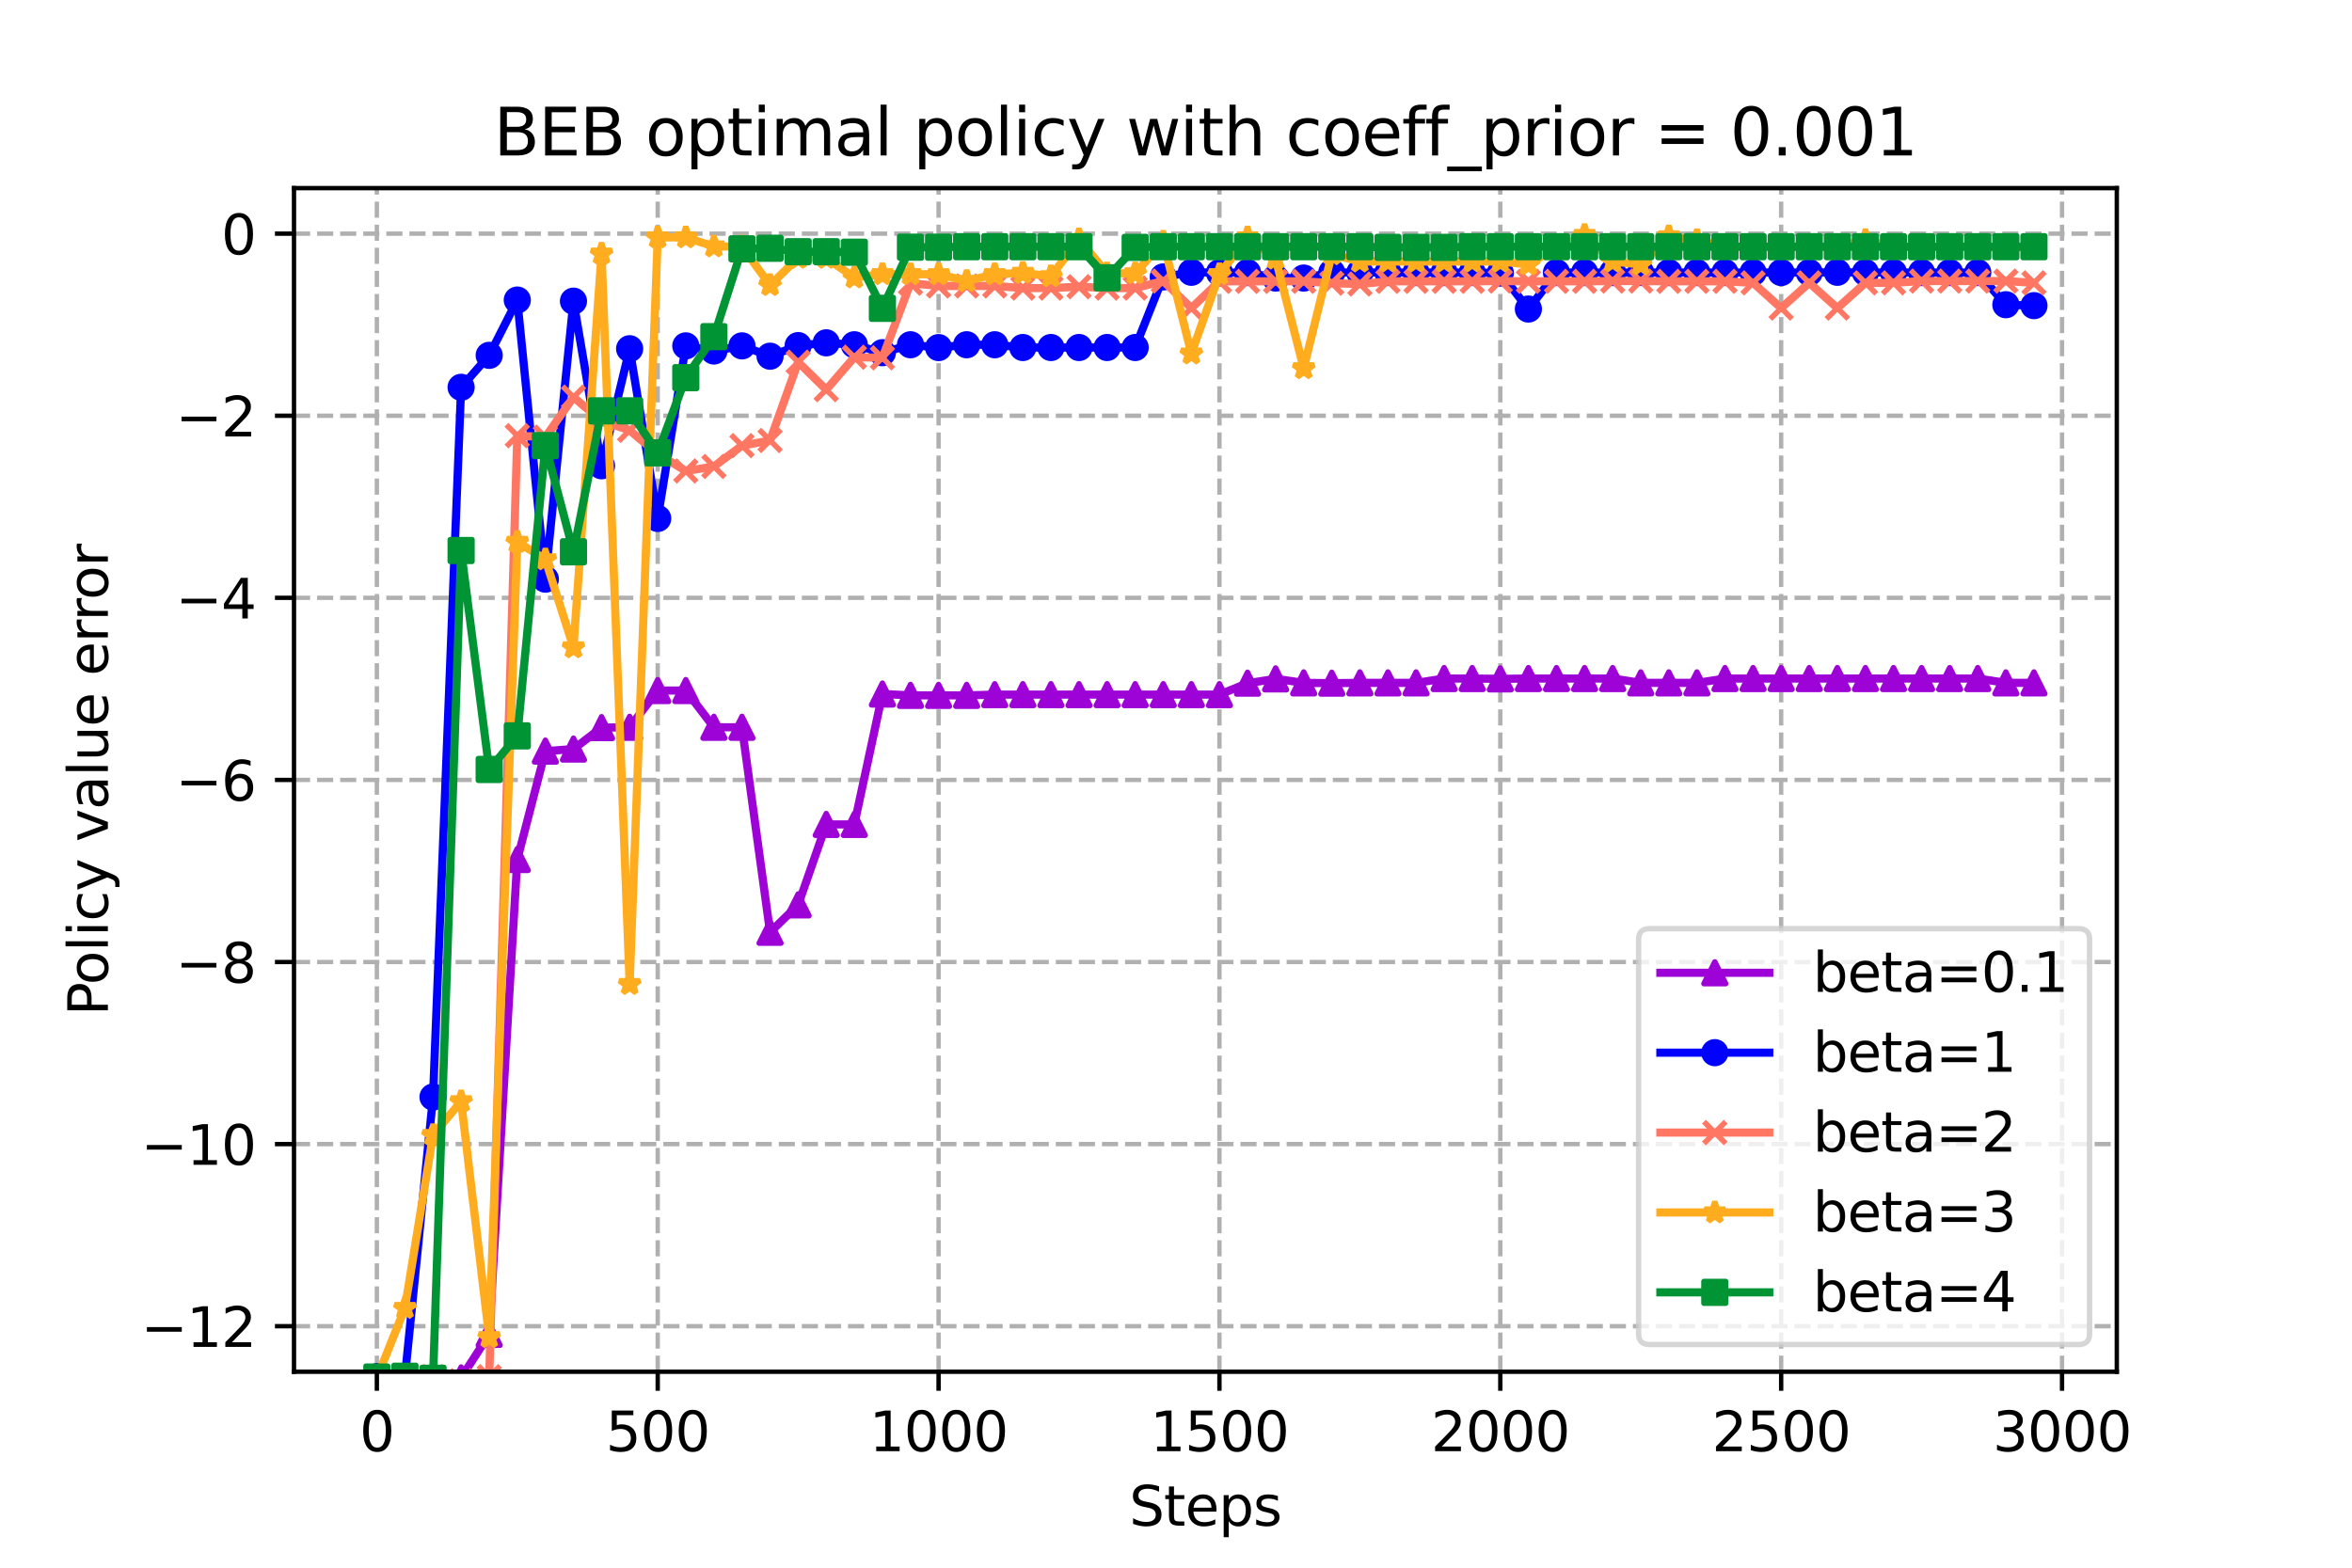 <?xml version="1.0" encoding="utf-8" standalone="no"?>
<!DOCTYPE svg PUBLIC "-//W3C//DTD SVG 1.1//EN"
  "http://www.w3.org/Graphics/SVG/1.1/DTD/svg11.dtd">
<svg xmlns:xlink="http://www.w3.org/1999/xlink" width="432pt" height="288pt" viewBox="0 0 432 288" xmlns="http://www.w3.org/2000/svg" version="1.1">
 <defs>
  <style type="text/css">*{stroke-linejoin: round; stroke-linecap: butt}</style>
 </defs>
 <g id="figure_1">
  <g id="patch_1">
   <path d="M 0 288 
L 432 288 
L 432 0 
L 0 0 
z
" style="fill: #ffffff"/>
  </g>
  <g id="axes_1">
   <g id="patch_2">
    <path d="M 54 252 
L 388.8 252 
L 388.8 34.56 
L 54 34.56 
z
" style="fill: #ffffff"/>
   </g>
   <g id="PolyCollection_1">
    <defs>
     <path id="ma790d189f9" d="M 69.218 -35.091 
L 69.218 -35.091 
L 74.377 -35.091 
L 79.536 -34.595 
L 84.694 -34.868 
L 89.853 -42.863 
L 95.012 -130.1 
L 100.17 -150.019 
L 105.329 -150.389 
L 110.488 -154.334 
L 115.647 -154.391 
L 120.805 -161.14 
L 125.964 -161.14 
L 131.123 -154.391 
L 136.281 -154.391 
L 141.44 -116.732 
L 146.599 -121.769 
L 151.757 -136.545 
L 156.916 -136.545 
L 162.075 -160.502 
L 167.234 -160.256 
L 172.392 -160.256 
L 177.551 -160.256 
L 182.71 -160.389 
L 187.868 -160.389 
L 193.027 -160.389 
L 198.186 -160.389 
L 203.345 -160.389 
L 208.503 -160.389 
L 213.662 -160.389 
L 218.821 -160.389 
L 223.979 -160.389 
L 229.138 -162.496 
L 234.297 -163.288 
L 239.455 -162.552 
L 244.614 -162.496 
L 249.773 -162.552 
L 254.932 -162.552 
L 260.09 -162.552 
L 265.249 -163.346 
L 270.408 -163.346 
L 275.566 -163.288 
L 280.725 -163.346 
L 285.884 -163.346 
L 291.043 -163.346 
L 296.201 -163.346 
L 301.36 -162.552 
L 306.519 -162.552 
L 311.677 -162.552 
L 316.836 -163.346 
L 321.995 -163.346 
L 327.153 -163.346 
L 332.312 -163.346 
L 337.471 -163.346 
L 342.63 -163.346 
L 347.788 -163.346 
L 352.947 -163.346 
L 358.106 -163.346 
L 363.264 -163.346 
L 368.423 -162.552 
L 373.582 -162.552 
L 373.582 -162.552 
L 373.582 -162.552 
L 368.423 -162.552 
L 363.264 -163.346 
L 358.106 -163.346 
L 352.947 -163.346 
L 347.788 -163.346 
L 342.63 -163.346 
L 337.471 -163.346 
L 332.312 -163.346 
L 327.153 -163.346 
L 321.995 -163.346 
L 316.836 -163.346 
L 311.677 -162.552 
L 306.519 -162.552 
L 301.36 -162.552 
L 296.201 -163.346 
L 291.043 -163.346 
L 285.884 -163.346 
L 280.725 -163.346 
L 275.566 -163.288 
L 270.408 -163.346 
L 265.249 -163.346 
L 260.09 -162.552 
L 254.932 -162.552 
L 249.773 -162.552 
L 244.614 -162.496 
L 239.455 -162.552 
L 234.297 -163.288 
L 229.138 -162.496 
L 223.979 -160.389 
L 218.821 -160.389 
L 213.662 -160.389 
L 208.503 -160.389 
L 203.345 -160.389 
L 198.186 -160.389 
L 193.027 -160.389 
L 187.868 -160.389 
L 182.71 -160.389 
L 177.551 -160.256 
L 172.392 -160.256 
L 167.234 -160.256 
L 162.075 -160.502 
L 156.916 -136.545 
L 151.757 -136.545 
L 146.599 -121.769 
L 141.44 -116.732 
L 136.281 -154.391 
L 131.123 -154.391 
L 125.964 -161.14 
L 120.805 -161.14 
L 115.647 -154.391 
L 110.488 -154.334 
L 105.329 -150.389 
L 100.17 -150.019 
L 95.012 -130.1 
L 89.853 -42.863 
L 84.694 -34.868 
L 79.536 -34.595 
L 74.377 -35.091 
L 69.218 -35.091 
z
" style="stroke: #9d02d7; stroke-opacity: 0.2"/>
    </defs>
    <g clip-path="url(#p76f2813aec)">
     <use xlink:href="#ma790d189f9" x="0" y="288" style="fill: #9d02d7; fill-opacity: 0.2; stroke: #9d02d7; stroke-opacity: 0.2"/>
    </g>
   </g>
   <g id="PolyCollection_2">
    <defs>
     <path id="m5b5898358c" d="M 69.218 -35.082 
L 69.218 -35.082 
L 74.377 -35.055 
L 79.536 -86.465 
L 84.694 -216.848 
L 89.853 -222.72 
L 95.012 -232.876 
L 100.17 -181.604 
L 105.329 -232.673 
L 110.488 -202.433 
L 115.647 -223.934 
L 120.805 -192.754 
L 125.964 -224.46 
L 131.123 -223.518 
L 136.281 -224.46 
L 141.44 -222.564 
L 146.599 -224.512 
L 151.757 -225.02 
L 156.916 -224.665 
L 162.075 -223.21 
L 167.234 -224.665 
L 172.392 -224.146 
L 177.551 -224.665 
L 182.71 -224.665 
L 187.868 -224.158 
L 193.027 -224.158 
L 198.186 -224.158 
L 203.345 -224.158 
L 208.503 -224.158 
L 213.662 -237.128 
L 218.821 -237.975 
L 223.979 -237.912 
L 229.138 -237.931 
L 234.297 -236.919 
L 239.455 -236.919 
L 244.614 -237.931 
L 249.773 -237.931 
L 254.932 -237.931 
L 260.09 -237.931 
L 265.249 -237.931 
L 270.408 -237.931 
L 275.566 -237.858 
L 280.725 -231.226 
L 285.884 -237.931 
L 291.043 -237.931 
L 296.201 -237.931 
L 301.36 -237.931 
L 306.519 -237.931 
L 311.677 -237.931 
L 316.836 -237.931 
L 321.995 -237.931 
L 327.153 -237.931 
L 332.312 -237.931 
L 337.471 -237.975 
L 342.63 -237.931 
L 347.788 -237.931 
L 352.947 -237.931 
L 358.106 -237.931 
L 363.264 -237.931 
L 368.423 -232.021 
L 373.582 -231.851 
L 373.582 -231.851 
L 373.582 -231.851 
L 368.423 -232.021 
L 363.264 -237.931 
L 358.106 -237.931 
L 352.947 -237.931 
L 347.788 -237.931 
L 342.63 -237.931 
L 337.471 -237.975 
L 332.312 -237.931 
L 327.153 -237.931 
L 321.995 -237.931 
L 316.836 -237.931 
L 311.677 -237.931 
L 306.519 -237.931 
L 301.36 -237.931 
L 296.201 -237.931 
L 291.043 -237.931 
L 285.884 -237.931 
L 280.725 -231.226 
L 275.566 -237.858 
L 270.408 -237.931 
L 265.249 -237.931 
L 260.09 -237.931 
L 254.932 -237.931 
L 249.773 -237.931 
L 244.614 -237.931 
L 239.455 -236.919 
L 234.297 -236.919 
L 229.138 -237.931 
L 223.979 -237.912 
L 218.821 -237.975 
L 213.662 -237.128 
L 208.503 -224.158 
L 203.345 -224.158 
L 198.186 -224.158 
L 193.027 -224.158 
L 187.868 -224.158 
L 182.71 -224.665 
L 177.551 -224.665 
L 172.392 -224.146 
L 167.234 -224.665 
L 162.075 -223.21 
L 156.916 -224.665 
L 151.757 -225.02 
L 146.599 -224.512 
L 141.44 -222.564 
L 136.281 -224.46 
L 131.123 -223.518 
L 125.964 -224.46 
L 120.805 -192.754 
L 115.647 -223.934 
L 110.488 -202.433 
L 105.329 -232.673 
L 100.17 -181.604 
L 95.012 -232.876 
L 89.853 -222.72 
L 84.694 -216.848 
L 79.536 -86.465 
L 74.377 -35.055 
L 69.218 -35.082 
z
" style="stroke: #0000ff; stroke-opacity: 0.2"/>
    </defs>
    <g clip-path="url(#p76f2813aec)">
     <use xlink:href="#m5b5898358c" x="0" y="288" style="fill: #0000ff; fill-opacity: 0.2; stroke: #0000ff; stroke-opacity: 0.2"/>
    </g>
   </g>
   <g id="PolyCollection_3">
    <defs>
     <path id="m37e7b8e20a" d="M 69.218 -35.091 
L 69.218 -35.091 
L 74.377 -35.091 
L 79.536 -35.091 
L 84.694 -34.339 
L 89.853 -35.084 
L 95.012 -207.955 
L 100.17 -207.697 
L 105.329 -215.04 
L 110.488 -210.68 
L 115.647 -208.941 
L 120.805 -204.629 
L 125.964 -201.474 
L 131.123 -202.308 
L 136.281 -206.139 
L 141.44 -207.077 
L 146.599 -221.472 
L 151.757 -216.413 
L 156.916 -222.379 
L 162.075 -222.269 
L 167.234 -235.972 
L 172.392 -235.464 
L 177.551 -235.464 
L 182.71 -235.464 
L 187.868 -235.079 
L 193.027 -235.079 
L 198.186 -235.325 
L 203.345 -235.079 
L 208.503 -235.079 
L 213.662 -236.365 
L 218.821 -231.404 
L 223.979 -236.32 
L 229.138 -236.32 
L 234.297 -236.32 
L 239.455 -236.32 
L 244.614 -235.972 
L 249.773 -235.821 
L 254.932 -236.32 
L 260.09 -236.32 
L 265.249 -236.32 
L 270.408 -236.32 
L 275.566 -236.365 
L 280.725 -236.32 
L 285.884 -236.32 
L 291.043 -236.32 
L 296.201 -236.365 
L 301.36 -236.365 
L 306.519 -236.32 
L 311.677 -236.32 
L 316.836 -236.32 
L 321.995 -236.039 
L 327.153 -231.404 
L 332.312 -236.039 
L 337.471 -231.404 
L 342.63 -236.039 
L 347.788 -236.039 
L 352.947 -236.365 
L 358.106 -236.365 
L 363.264 -236.365 
L 368.423 -236.365 
L 373.582 -236.039 
L 373.582 -236.039 
L 373.582 -236.039 
L 368.423 -236.365 
L 363.264 -236.365 
L 358.106 -236.365 
L 352.947 -236.365 
L 347.788 -236.039 
L 342.63 -236.039 
L 337.471 -231.404 
L 332.312 -236.039 
L 327.153 -231.404 
L 321.995 -236.039 
L 316.836 -236.32 
L 311.677 -236.32 
L 306.519 -236.32 
L 301.36 -236.365 
L 296.201 -236.365 
L 291.043 -236.32 
L 285.884 -236.32 
L 280.725 -236.32 
L 275.566 -236.365 
L 270.408 -236.32 
L 265.249 -236.32 
L 260.09 -236.32 
L 254.932 -236.32 
L 249.773 -235.821 
L 244.614 -235.972 
L 239.455 -236.32 
L 234.297 -236.32 
L 229.138 -236.32 
L 223.979 -236.32 
L 218.821 -231.404 
L 213.662 -236.365 
L 208.503 -235.079 
L 203.345 -235.079 
L 198.186 -235.325 
L 193.027 -235.079 
L 187.868 -235.079 
L 182.71 -235.464 
L 177.551 -235.464 
L 172.392 -235.464 
L 167.234 -235.972 
L 162.075 -222.269 
L 156.916 -222.379 
L 151.757 -216.413 
L 146.599 -221.472 
L 141.44 -207.077 
L 136.281 -206.139 
L 131.123 -202.308 
L 125.964 -201.474 
L 120.805 -204.629 
L 115.647 -208.941 
L 110.488 -210.68 
L 105.329 -215.04 
L 100.17 -207.697 
L 95.012 -207.955 
L 89.853 -35.084 
L 84.694 -34.339 
L 79.536 -35.091 
L 74.377 -35.091 
L 69.218 -35.091 
z
" style="stroke: #ff7763; stroke-opacity: 0.2"/>
    </defs>
    <g clip-path="url(#p76f2813aec)">
     <use xlink:href="#m37e7b8e20a" x="0" y="288" style="fill: #ff7763; fill-opacity: 0.2; stroke: #ff7763; stroke-opacity: 0.2"/>
    </g>
   </g>
   <g id="PolyCollection_4">
    <defs>
     <path id="m36b2dfaf64" d="M 69.218 -34.801 
L 69.218 -34.801 
L 74.377 -47.703 
L 79.536 -79.475 
L 84.694 -85.671 
L 89.853 -42.349 
L 95.012 -188.445 
L 100.17 -185.227 
L 105.329 -169.067 
L 110.488 -241.398 
L 115.647 -107.213 
L 120.805 -244.388 
L 125.964 -244.388 
L 131.123 -242.719 
L 136.281 -242.719 
L 141.44 -235.618 
L 146.599 -240.619 
L 151.757 -240.619 
L 156.916 -237.021 
L 162.075 -237.621 
L 167.234 -237.621 
L 172.392 -237.621 
L 177.551 -236.376 
L 182.71 -237.621 
L 187.868 -237.862 
L 193.027 -237.241 
L 198.186 -244.032 
L 203.345 -237.789 
L 208.503 -237.789 
L 213.662 -243.587 
L 218.821 -223.041 
L 223.979 -237.621 
L 229.138 -244.388 
L 234.297 -240.475 
L 239.455 -220.342 
L 244.614 -241.285 
L 249.773 -239.948 
L 254.932 -239.948 
L 260.09 -239.948 
L 265.249 -239.948 
L 270.408 -239.948 
L 275.566 -239.948 
L 280.725 -239.418 
L 285.884 -242.534 
L 291.043 -244.823 
L 296.201 -239.948 
L 301.36 -239.418 
L 306.519 -244.574 
L 311.677 -243.878 
L 316.836 -242.652 
L 321.995 -242.652 
L 327.153 -242.652 
L 332.312 -242.652 
L 337.471 -242.652 
L 342.63 -243.879 
L 347.788 -242.652 
L 352.947 -242.652 
L 358.106 -242.652 
L 363.264 -242.652 
L 368.423 -242.519 
L 373.582 -242.652 
L 373.582 -242.652 
L 373.582 -242.652 
L 368.423 -242.519 
L 363.264 -242.652 
L 358.106 -242.652 
L 352.947 -242.652 
L 347.788 -242.652 
L 342.63 -243.879 
L 337.471 -242.652 
L 332.312 -242.652 
L 327.153 -242.652 
L 321.995 -242.652 
L 316.836 -242.652 
L 311.677 -243.878 
L 306.519 -244.574 
L 301.36 -239.418 
L 296.201 -239.948 
L 291.043 -244.823 
L 285.884 -242.534 
L 280.725 -239.418 
L 275.566 -239.948 
L 270.408 -239.948 
L 265.249 -239.948 
L 260.09 -239.948 
L 254.932 -239.948 
L 249.773 -239.948 
L 244.614 -241.285 
L 239.455 -220.342 
L 234.297 -240.475 
L 229.138 -244.388 
L 223.979 -237.621 
L 218.821 -223.041 
L 213.662 -243.587 
L 208.503 -237.789 
L 203.345 -237.789 
L 198.186 -244.032 
L 193.027 -237.241 
L 187.868 -237.862 
L 182.71 -237.621 
L 177.551 -236.376 
L 172.392 -237.621 
L 167.234 -237.621 
L 162.075 -237.621 
L 156.916 -237.021 
L 151.757 -240.619 
L 146.599 -240.619 
L 141.44 -235.618 
L 136.281 -242.719 
L 131.123 -242.719 
L 125.964 -244.388 
L 120.805 -244.388 
L 115.647 -107.213 
L 110.488 -241.398 
L 105.329 -169.067 
L 100.17 -185.227 
L 95.012 -188.445 
L 89.853 -42.349 
L 84.694 -85.671 
L 79.536 -79.475 
L 74.377 -47.703 
L 69.218 -34.801 
z
" style="stroke: #ffac1e; stroke-opacity: 0.2"/>
    </defs>
    <g clip-path="url(#p76f2813aec)">
     <use xlink:href="#m36b2dfaf64" x="0" y="288" style="fill: #ffac1e; fill-opacity: 0.2; stroke: #ffac1e; stroke-opacity: 0.2"/>
    </g>
   </g>
   <g id="PolyCollection_5">
    <defs>
     <path id="m53c7f8a2bc" d="M 69.218 -35.025 
L 69.218 -35.025 
L 74.377 -35.174 
L 79.536 -34.804 
L 84.694 -186.861 
L 89.853 -146.644 
L 95.012 -152.816 
L 100.17 -206.139 
L 105.329 -186.63 
L 110.488 -212.519 
L 115.647 -212.519 
L 120.805 -204.806 
L 125.964 -218.62 
L 131.123 -226.153 
L 136.281 -242.294 
L 141.44 -242.392 
L 146.599 -241.763 
L 151.757 -241.763 
L 156.916 -241.664 
L 162.075 -231.359 
L 167.234 -242.583 
L 172.392 -242.583 
L 177.551 -242.679 
L 182.71 -242.679 
L 187.868 -242.679 
L 193.027 -242.679 
L 198.186 -242.679 
L 203.345 -236.966 
L 208.503 -242.555 
L 213.662 -242.679 
L 218.821 -242.679 
L 223.979 -242.679 
L 229.138 -242.675 
L 234.297 -242.675 
L 239.455 -242.675 
L 244.614 -242.675 
L 249.773 -242.675 
L 254.932 -242.554 
L 260.09 -242.554 
L 265.249 -242.554 
L 270.408 -242.675 
L 275.566 -242.675 
L 280.725 -242.675 
L 285.884 -242.675 
L 291.043 -242.675 
L 296.201 -242.675 
L 301.36 -242.675 
L 306.519 -242.675 
L 311.677 -242.675 
L 316.836 -242.675 
L 321.995 -242.675 
L 327.153 -242.675 
L 332.312 -242.675 
L 337.471 -242.675 
L 342.63 -242.675 
L 347.788 -242.675 
L 352.947 -242.675 
L 358.106 -242.675 
L 363.264 -242.675 
L 368.423 -242.675 
L 373.582 -242.675 
L 373.582 -242.675 
L 373.582 -242.675 
L 368.423 -242.675 
L 363.264 -242.675 
L 358.106 -242.675 
L 352.947 -242.675 
L 347.788 -242.675 
L 342.63 -242.675 
L 337.471 -242.675 
L 332.312 -242.675 
L 327.153 -242.675 
L 321.995 -242.675 
L 316.836 -242.675 
L 311.677 -242.675 
L 306.519 -242.675 
L 301.36 -242.675 
L 296.201 -242.675 
L 291.043 -242.675 
L 285.884 -242.675 
L 280.725 -242.675 
L 275.566 -242.675 
L 270.408 -242.675 
L 265.249 -242.554 
L 260.09 -242.554 
L 254.932 -242.554 
L 249.773 -242.675 
L 244.614 -242.675 
L 239.455 -242.675 
L 234.297 -242.675 
L 229.138 -242.675 
L 223.979 -242.679 
L 218.821 -242.679 
L 213.662 -242.679 
L 208.503 -242.555 
L 203.345 -236.966 
L 198.186 -242.679 
L 193.027 -242.679 
L 187.868 -242.679 
L 182.71 -242.679 
L 177.551 -242.679 
L 172.392 -242.583 
L 167.234 -242.583 
L 162.075 -231.359 
L 156.916 -241.664 
L 151.757 -241.763 
L 146.599 -241.763 
L 141.44 -242.392 
L 136.281 -242.294 
L 131.123 -226.153 
L 125.964 -218.62 
L 120.805 -204.806 
L 115.647 -212.519 
L 110.488 -212.519 
L 105.329 -186.63 
L 100.17 -206.139 
L 95.012 -152.816 
L 89.853 -146.644 
L 84.694 -186.861 
L 79.536 -34.804 
L 74.377 -35.174 
L 69.218 -35.025 
z
" style="stroke: #009435; stroke-opacity: 0.2"/>
    </defs>
    <g clip-path="url(#p76f2813aec)">
     <use xlink:href="#m53c7f8a2bc" x="0" y="288" style="fill: #009435; fill-opacity: 0.2; stroke: #009435; stroke-opacity: 0.2"/>
    </g>
   </g>
   <g id="matplotlib.axis_1">
    <g id="xtick_1">
     <g id="line2d_1">
      <path d="M 69.218 252 
L 69.218 34.56 
" clip-path="url(#p76f2813aec)" style="fill: none; stroke-dasharray: 2.96,1.28; stroke-dashoffset: 0; stroke: #b0b0b0; stroke-width: 0.8"/>
     </g>
     <g id="line2d_2">
      <defs>
       <path id="mb52bae0a5e" d="M 0 0 
L 0 3.5 
" style="stroke: #000000; stroke-width: 0.8"/>
      </defs>
      <g>
       <use xlink:href="#mb52bae0a5e" x="69.218" y="252" style="stroke: #000000; stroke-width: 0.8"/>
      </g>
     </g>
     <g id="text_1">
      <!-- 0 -->
      <g transform="translate(66.037 266.598)scale(0.1 -0.1)">
       <defs>
        <path id="DejaVuSans-30" d="M 2034 4250 
Q 1547 4250 1301 3770 
Q 1056 3291 1056 2328 
Q 1056 1369 1301 889 
Q 1547 409 2034 409 
Q 2525 409 2770 889 
Q 3016 1369 3016 2328 
Q 3016 3291 2770 3770 
Q 2525 4250 2034 4250 
z
M 2034 4750 
Q 2819 4750 3233 4129 
Q 3647 3509 3647 2328 
Q 3647 1150 3233 529 
Q 2819 -91 2034 -91 
Q 1250 -91 836 529 
Q 422 1150 422 2328 
Q 422 3509 836 4129 
Q 1250 4750 2034 4750 
z
" transform="scale(0.016)"/>
       </defs>
       <use xlink:href="#DejaVuSans-30"/>
      </g>
     </g>
    </g>
    <g id="xtick_2">
     <g id="line2d_3">
      <path d="M 120.805 252 
L 120.805 34.56 
" clip-path="url(#p76f2813aec)" style="fill: none; stroke-dasharray: 2.96,1.28; stroke-dashoffset: 0; stroke: #b0b0b0; stroke-width: 0.8"/>
     </g>
     <g id="line2d_4">
      <g>
       <use xlink:href="#mb52bae0a5e" x="120.805" y="252" style="stroke: #000000; stroke-width: 0.8"/>
      </g>
     </g>
     <g id="text_2">
      <!-- 500 -->
      <g transform="translate(111.261 266.598)scale(0.1 -0.1)">
       <defs>
        <path id="DejaVuSans-35" d="M 691 4666 
L 3169 4666 
L 3169 4134 
L 1269 4134 
L 1269 2991 
Q 1406 3038 1543 3061 
Q 1681 3084 1819 3084 
Q 2600 3084 3056 2656 
Q 3513 2228 3513 1497 
Q 3513 744 3044 326 
Q 2575 -91 1722 -91 
Q 1428 -91 1123 -41 
Q 819 9 494 109 
L 494 744 
Q 775 591 1075 516 
Q 1375 441 1709 441 
Q 2250 441 2565 725 
Q 2881 1009 2881 1497 
Q 2881 1984 2565 2268 
Q 2250 2553 1709 2553 
Q 1456 2553 1204 2497 
Q 953 2441 691 2322 
L 691 4666 
z
" transform="scale(0.016)"/>
       </defs>
       <use xlink:href="#DejaVuSans-35"/>
       <use xlink:href="#DejaVuSans-30" x="63.623"/>
       <use xlink:href="#DejaVuSans-30" x="127.246"/>
      </g>
     </g>
    </g>
    <g id="xtick_3">
     <g id="line2d_5">
      <path d="M 172.392 252 
L 172.392 34.56 
" clip-path="url(#p76f2813aec)" style="fill: none; stroke-dasharray: 2.96,1.28; stroke-dashoffset: 0; stroke: #b0b0b0; stroke-width: 0.8"/>
     </g>
     <g id="line2d_6">
      <g>
       <use xlink:href="#mb52bae0a5e" x="172.392" y="252" style="stroke: #000000; stroke-width: 0.8"/>
      </g>
     </g>
     <g id="text_3">
      <!-- 1000 -->
      <g transform="translate(159.667 266.598)scale(0.1 -0.1)">
       <defs>
        <path id="DejaVuSans-31" d="M 794 531 
L 1825 531 
L 1825 4091 
L 703 3866 
L 703 4441 
L 1819 4666 
L 2450 4666 
L 2450 531 
L 3481 531 
L 3481 0 
L 794 0 
L 794 531 
z
" transform="scale(0.016)"/>
       </defs>
       <use xlink:href="#DejaVuSans-31"/>
       <use xlink:href="#DejaVuSans-30" x="63.623"/>
       <use xlink:href="#DejaVuSans-30" x="127.246"/>
       <use xlink:href="#DejaVuSans-30" x="190.869"/>
      </g>
     </g>
    </g>
    <g id="xtick_4">
     <g id="line2d_7">
      <path d="M 223.979 252 
L 223.979 34.56 
" clip-path="url(#p76f2813aec)" style="fill: none; stroke-dasharray: 2.96,1.28; stroke-dashoffset: 0; stroke: #b0b0b0; stroke-width: 0.8"/>
     </g>
     <g id="line2d_8">
      <g>
       <use xlink:href="#mb52bae0a5e" x="223.979" y="252" style="stroke: #000000; stroke-width: 0.8"/>
      </g>
     </g>
     <g id="text_4">
      <!-- 1500 -->
      <g transform="translate(211.254 266.598)scale(0.1 -0.1)">
       <use xlink:href="#DejaVuSans-31"/>
       <use xlink:href="#DejaVuSans-35" x="63.623"/>
       <use xlink:href="#DejaVuSans-30" x="127.246"/>
       <use xlink:href="#DejaVuSans-30" x="190.869"/>
      </g>
     </g>
    </g>
    <g id="xtick_5">
     <g id="line2d_9">
      <path d="M 275.566 252 
L 275.566 34.56 
" clip-path="url(#p76f2813aec)" style="fill: none; stroke-dasharray: 2.96,1.28; stroke-dashoffset: 0; stroke: #b0b0b0; stroke-width: 0.8"/>
     </g>
     <g id="line2d_10">
      <g>
       <use xlink:href="#mb52bae0a5e" x="275.566" y="252" style="stroke: #000000; stroke-width: 0.8"/>
      </g>
     </g>
     <g id="text_5">
      <!-- 2000 -->
      <g transform="translate(262.841 266.598)scale(0.1 -0.1)">
       <defs>
        <path id="DejaVuSans-32" d="M 1228 531 
L 3431 531 
L 3431 0 
L 469 0 
L 469 531 
Q 828 903 1448 1529 
Q 2069 2156 2228 2338 
Q 2531 2678 2651 2914 
Q 2772 3150 2772 3378 
Q 2772 3750 2511 3984 
Q 2250 4219 1831 4219 
Q 1534 4219 1204 4116 
Q 875 4013 500 3803 
L 500 4441 
Q 881 4594 1212 4672 
Q 1544 4750 1819 4750 
Q 2544 4750 2975 4387 
Q 3406 4025 3406 3419 
Q 3406 3131 3298 2873 
Q 3191 2616 2906 2266 
Q 2828 2175 2409 1742 
Q 1991 1309 1228 531 
z
" transform="scale(0.016)"/>
       </defs>
       <use xlink:href="#DejaVuSans-32"/>
       <use xlink:href="#DejaVuSans-30" x="63.623"/>
       <use xlink:href="#DejaVuSans-30" x="127.246"/>
       <use xlink:href="#DejaVuSans-30" x="190.869"/>
      </g>
     </g>
    </g>
    <g id="xtick_6">
     <g id="line2d_11">
      <path d="M 327.153 252 
L 327.153 34.56 
" clip-path="url(#p76f2813aec)" style="fill: none; stroke-dasharray: 2.96,1.28; stroke-dashoffset: 0; stroke: #b0b0b0; stroke-width: 0.8"/>
     </g>
     <g id="line2d_12">
      <g>
       <use xlink:href="#mb52bae0a5e" x="327.153" y="252" style="stroke: #000000; stroke-width: 0.8"/>
      </g>
     </g>
     <g id="text_6">
      <!-- 2500 -->
      <g transform="translate(314.428 266.598)scale(0.1 -0.1)">
       <use xlink:href="#DejaVuSans-32"/>
       <use xlink:href="#DejaVuSans-35" x="63.623"/>
       <use xlink:href="#DejaVuSans-30" x="127.246"/>
       <use xlink:href="#DejaVuSans-30" x="190.869"/>
      </g>
     </g>
    </g>
    <g id="xtick_7">
     <g id="line2d_13">
      <path d="M 378.741 252 
L 378.741 34.56 
" clip-path="url(#p76f2813aec)" style="fill: none; stroke-dasharray: 2.96,1.28; stroke-dashoffset: 0; stroke: #b0b0b0; stroke-width: 0.8"/>
     </g>
     <g id="line2d_14">
      <g>
       <use xlink:href="#mb52bae0a5e" x="378.741" y="252" style="stroke: #000000; stroke-width: 0.8"/>
      </g>
     </g>
     <g id="text_7">
      <!-- 3000 -->
      <g transform="translate(366.016 266.598)scale(0.1 -0.1)">
       <defs>
        <path id="DejaVuSans-33" d="M 2597 2516 
Q 3050 2419 3304 2112 
Q 3559 1806 3559 1356 
Q 3559 666 3084 287 
Q 2609 -91 1734 -91 
Q 1441 -91 1130 -33 
Q 819 25 488 141 
L 488 750 
Q 750 597 1062 519 
Q 1375 441 1716 441 
Q 2309 441 2620 675 
Q 2931 909 2931 1356 
Q 2931 1769 2642 2001 
Q 2353 2234 1838 2234 
L 1294 2234 
L 1294 2753 
L 1863 2753 
Q 2328 2753 2575 2939 
Q 2822 3125 2822 3475 
Q 2822 3834 2567 4026 
Q 2313 4219 1838 4219 
Q 1578 4219 1281 4162 
Q 984 4106 628 3988 
L 628 4550 
Q 988 4650 1302 4700 
Q 1616 4750 1894 4750 
Q 2613 4750 3031 4423 
Q 3450 4097 3450 3541 
Q 3450 3153 3228 2886 
Q 3006 2619 2597 2516 
z
" transform="scale(0.016)"/>
       </defs>
       <use xlink:href="#DejaVuSans-33"/>
       <use xlink:href="#DejaVuSans-30" x="63.623"/>
       <use xlink:href="#DejaVuSans-30" x="127.246"/>
       <use xlink:href="#DejaVuSans-30" x="190.869"/>
      </g>
     </g>
    </g>
    <g id="text_8">
     <!-- Steps -->
     <g transform="translate(207.41 280.277)scale(0.1 -0.1)">
      <defs>
       <path id="DejaVuSans-53" d="M 3425 4513 
L 3425 3897 
Q 3066 4069 2747 4153 
Q 2428 4238 2131 4238 
Q 1616 4238 1336 4038 
Q 1056 3838 1056 3469 
Q 1056 3159 1242 3001 
Q 1428 2844 1947 2747 
L 2328 2669 
Q 3034 2534 3370 2195 
Q 3706 1856 3706 1288 
Q 3706 609 3251 259 
Q 2797 -91 1919 -91 
Q 1588 -91 1214 -16 
Q 841 59 441 206 
L 441 856 
Q 825 641 1194 531 
Q 1563 422 1919 422 
Q 2459 422 2753 634 
Q 3047 847 3047 1241 
Q 3047 1584 2836 1778 
Q 2625 1972 2144 2069 
L 1759 2144 
Q 1053 2284 737 2584 
Q 422 2884 422 3419 
Q 422 4038 858 4394 
Q 1294 4750 2059 4750 
Q 2388 4750 2728 4690 
Q 3069 4631 3425 4513 
z
" transform="scale(0.016)"/>
       <path id="DejaVuSans-74" d="M 1172 4494 
L 1172 3500 
L 2356 3500 
L 2356 3053 
L 1172 3053 
L 1172 1153 
Q 1172 725 1289 603 
Q 1406 481 1766 481 
L 2356 481 
L 2356 0 
L 1766 0 
Q 1100 0 847 248 
Q 594 497 594 1153 
L 594 3053 
L 172 3053 
L 172 3500 
L 594 3500 
L 594 4494 
L 1172 4494 
z
" transform="scale(0.016)"/>
       <path id="DejaVuSans-65" d="M 3597 1894 
L 3597 1613 
L 953 1613 
Q 991 1019 1311 708 
Q 1631 397 2203 397 
Q 2534 397 2845 478 
Q 3156 559 3463 722 
L 3463 178 
Q 3153 47 2828 -22 
Q 2503 -91 2169 -91 
Q 1331 -91 842 396 
Q 353 884 353 1716 
Q 353 2575 817 3079 
Q 1281 3584 2069 3584 
Q 2775 3584 3186 3129 
Q 3597 2675 3597 1894 
z
M 3022 2063 
Q 3016 2534 2758 2815 
Q 2500 3097 2075 3097 
Q 1594 3097 1305 2825 
Q 1016 2553 972 2059 
L 3022 2063 
z
" transform="scale(0.016)"/>
       <path id="DejaVuSans-70" d="M 1159 525 
L 1159 -1331 
L 581 -1331 
L 581 3500 
L 1159 3500 
L 1159 2969 
Q 1341 3281 1617 3432 
Q 1894 3584 2278 3584 
Q 2916 3584 3314 3078 
Q 3713 2572 3713 1747 
Q 3713 922 3314 415 
Q 2916 -91 2278 -91 
Q 1894 -91 1617 61 
Q 1341 213 1159 525 
z
M 3116 1747 
Q 3116 2381 2855 2742 
Q 2594 3103 2138 3103 
Q 1681 3103 1420 2742 
Q 1159 2381 1159 1747 
Q 1159 1113 1420 752 
Q 1681 391 2138 391 
Q 2594 391 2855 752 
Q 3116 1113 3116 1747 
z
" transform="scale(0.016)"/>
       <path id="DejaVuSans-73" d="M 2834 3397 
L 2834 2853 
Q 2591 2978 2328 3040 
Q 2066 3103 1784 3103 
Q 1356 3103 1142 2972 
Q 928 2841 928 2578 
Q 928 2378 1081 2264 
Q 1234 2150 1697 2047 
L 1894 2003 
Q 2506 1872 2764 1633 
Q 3022 1394 3022 966 
Q 3022 478 2636 193 
Q 2250 -91 1575 -91 
Q 1294 -91 989 -36 
Q 684 19 347 128 
L 347 722 
Q 666 556 975 473 
Q 1284 391 1588 391 
Q 1994 391 2212 530 
Q 2431 669 2431 922 
Q 2431 1156 2273 1281 
Q 2116 1406 1581 1522 
L 1381 1569 
Q 847 1681 609 1914 
Q 372 2147 372 2553 
Q 372 3047 722 3315 
Q 1072 3584 1716 3584 
Q 2034 3584 2315 3537 
Q 2597 3491 2834 3397 
z
" transform="scale(0.016)"/>
      </defs>
      <use xlink:href="#DejaVuSans-53"/>
      <use xlink:href="#DejaVuSans-74" x="63.477"/>
      <use xlink:href="#DejaVuSans-65" x="102.686"/>
      <use xlink:href="#DejaVuSans-70" x="164.209"/>
      <use xlink:href="#DejaVuSans-73" x="227.686"/>
     </g>
    </g>
   </g>
   <g id="matplotlib.axis_2">
    <g id="ytick_1">
     <g id="line2d_15">
      <path d="M 54 243.637 
L 388.8 243.637 
" clip-path="url(#p76f2813aec)" style="fill: none; stroke-dasharray: 2.96,1.28; stroke-dashoffset: 0; stroke: #b0b0b0; stroke-width: 0.8"/>
     </g>
     <g id="line2d_16">
      <defs>
       <path id="mb5a6c62a68" d="M 0 0 
L -3.5 0 
" style="stroke: #000000; stroke-width: 0.8"/>
      </defs>
      <g>
       <use xlink:href="#mb5a6c62a68" x="54" y="243.637" style="stroke: #000000; stroke-width: 0.8"/>
      </g>
     </g>
     <g id="text_9">
      <!-- −12 -->
      <g transform="translate(25.895 247.436)scale(0.1 -0.1)">
       <defs>
        <path id="DejaVuSans-2212" d="M 678 2272 
L 4684 2272 
L 4684 1741 
L 678 1741 
L 678 2272 
z
" transform="scale(0.016)"/>
       </defs>
       <use xlink:href="#DejaVuSans-2212"/>
       <use xlink:href="#DejaVuSans-31" x="83.789"/>
       <use xlink:href="#DejaVuSans-32" x="147.412"/>
      </g>
     </g>
    </g>
    <g id="ytick_2">
     <g id="line2d_17">
      <path d="M 54 210.185 
L 388.8 210.185 
" clip-path="url(#p76f2813aec)" style="fill: none; stroke-dasharray: 2.96,1.28; stroke-dashoffset: 0; stroke: #b0b0b0; stroke-width: 0.8"/>
     </g>
     <g id="line2d_18">
      <g>
       <use xlink:href="#mb5a6c62a68" x="54" y="210.185" style="stroke: #000000; stroke-width: 0.8"/>
      </g>
     </g>
     <g id="text_10">
      <!-- −10 -->
      <g transform="translate(25.895 213.984)scale(0.1 -0.1)">
       <use xlink:href="#DejaVuSans-2212"/>
       <use xlink:href="#DejaVuSans-31" x="83.789"/>
       <use xlink:href="#DejaVuSans-30" x="147.412"/>
      </g>
     </g>
    </g>
    <g id="ytick_3">
     <g id="line2d_19">
      <path d="M 54 176.732 
L 388.8 176.732 
" clip-path="url(#p76f2813aec)" style="fill: none; stroke-dasharray: 2.96,1.28; stroke-dashoffset: 0; stroke: #b0b0b0; stroke-width: 0.8"/>
     </g>
     <g id="line2d_20">
      <g>
       <use xlink:href="#mb5a6c62a68" x="54" y="176.732" style="stroke: #000000; stroke-width: 0.8"/>
      </g>
     </g>
     <g id="text_11">
      <!-- −8 -->
      <g transform="translate(32.258 180.532)scale(0.1 -0.1)">
       <defs>
        <path id="DejaVuSans-38" d="M 2034 2216 
Q 1584 2216 1326 1975 
Q 1069 1734 1069 1313 
Q 1069 891 1326 650 
Q 1584 409 2034 409 
Q 2484 409 2743 651 
Q 3003 894 3003 1313 
Q 3003 1734 2745 1975 
Q 2488 2216 2034 2216 
z
M 1403 2484 
Q 997 2584 770 2862 
Q 544 3141 544 3541 
Q 544 4100 942 4425 
Q 1341 4750 2034 4750 
Q 2731 4750 3128 4425 
Q 3525 4100 3525 3541 
Q 3525 3141 3298 2862 
Q 3072 2584 2669 2484 
Q 3125 2378 3379 2068 
Q 3634 1759 3634 1313 
Q 3634 634 3220 271 
Q 2806 -91 2034 -91 
Q 1263 -91 848 271 
Q 434 634 434 1313 
Q 434 1759 690 2068 
Q 947 2378 1403 2484 
z
M 1172 3481 
Q 1172 3119 1398 2916 
Q 1625 2713 2034 2713 
Q 2441 2713 2670 2916 
Q 2900 3119 2900 3481 
Q 2900 3844 2670 4047 
Q 2441 4250 2034 4250 
Q 1625 4250 1398 4047 
Q 1172 3844 1172 3481 
z
" transform="scale(0.016)"/>
       </defs>
       <use xlink:href="#DejaVuSans-2212"/>
       <use xlink:href="#DejaVuSans-38" x="83.789"/>
      </g>
     </g>
    </g>
    <g id="ytick_4">
     <g id="line2d_21">
      <path d="M 54 143.28 
L 388.8 143.28 
" clip-path="url(#p76f2813aec)" style="fill: none; stroke-dasharray: 2.96,1.28; stroke-dashoffset: 0; stroke: #b0b0b0; stroke-width: 0.8"/>
     </g>
     <g id="line2d_22">
      <g>
       <use xlink:href="#mb5a6c62a68" x="54" y="143.28" style="stroke: #000000; stroke-width: 0.8"/>
      </g>
     </g>
     <g id="text_12">
      <!-- −6 -->
      <g transform="translate(32.258 147.079)scale(0.1 -0.1)">
       <defs>
        <path id="DejaVuSans-36" d="M 2113 2584 
Q 1688 2584 1439 2293 
Q 1191 2003 1191 1497 
Q 1191 994 1439 701 
Q 1688 409 2113 409 
Q 2538 409 2786 701 
Q 3034 994 3034 1497 
Q 3034 2003 2786 2293 
Q 2538 2584 2113 2584 
z
M 3366 4563 
L 3366 3988 
Q 3128 4100 2886 4159 
Q 2644 4219 2406 4219 
Q 1781 4219 1451 3797 
Q 1122 3375 1075 2522 
Q 1259 2794 1537 2939 
Q 1816 3084 2150 3084 
Q 2853 3084 3261 2657 
Q 3669 2231 3669 1497 
Q 3669 778 3244 343 
Q 2819 -91 2113 -91 
Q 1303 -91 875 529 
Q 447 1150 447 2328 
Q 447 3434 972 4092 
Q 1497 4750 2381 4750 
Q 2619 4750 2861 4703 
Q 3103 4656 3366 4563 
z
" transform="scale(0.016)"/>
       </defs>
       <use xlink:href="#DejaVuSans-2212"/>
       <use xlink:href="#DejaVuSans-36" x="83.789"/>
      </g>
     </g>
    </g>
    <g id="ytick_5">
     <g id="line2d_23">
      <path d="M 54 109.828 
L 388.8 109.828 
" clip-path="url(#p76f2813aec)" style="fill: none; stroke-dasharray: 2.96,1.28; stroke-dashoffset: 0; stroke: #b0b0b0; stroke-width: 0.8"/>
     </g>
     <g id="line2d_24">
      <g>
       <use xlink:href="#mb5a6c62a68" x="54" y="109.828" style="stroke: #000000; stroke-width: 0.8"/>
      </g>
     </g>
     <g id="text_13">
      <!-- −4 -->
      <g transform="translate(32.258 113.627)scale(0.1 -0.1)">
       <defs>
        <path id="DejaVuSans-34" d="M 2419 4116 
L 825 1625 
L 2419 1625 
L 2419 4116 
z
M 2253 4666 
L 3047 4666 
L 3047 1625 
L 3713 1625 
L 3713 1100 
L 3047 1100 
L 3047 0 
L 2419 0 
L 2419 1100 
L 313 1100 
L 313 1709 
L 2253 4666 
z
" transform="scale(0.016)"/>
       </defs>
       <use xlink:href="#DejaVuSans-2212"/>
       <use xlink:href="#DejaVuSans-34" x="83.789"/>
      </g>
     </g>
    </g>
    <g id="ytick_6">
     <g id="line2d_25">
      <path d="M 54 76.375 
L 388.8 76.375 
" clip-path="url(#p76f2813aec)" style="fill: none; stroke-dasharray: 2.96,1.28; stroke-dashoffset: 0; stroke: #b0b0b0; stroke-width: 0.8"/>
     </g>
     <g id="line2d_26">
      <g>
       <use xlink:href="#mb5a6c62a68" x="54" y="76.375" style="stroke: #000000; stroke-width: 0.8"/>
      </g>
     </g>
     <g id="text_14">
      <!-- −2 -->
      <g transform="translate(32.258 80.175)scale(0.1 -0.1)">
       <use xlink:href="#DejaVuSans-2212"/>
       <use xlink:href="#DejaVuSans-32" x="83.789"/>
      </g>
     </g>
    </g>
    <g id="ytick_7">
     <g id="line2d_27">
      <path d="M 54 42.923 
L 388.8 42.923 
" clip-path="url(#p76f2813aec)" style="fill: none; stroke-dasharray: 2.96,1.28; stroke-dashoffset: 0; stroke: #b0b0b0; stroke-width: 0.8"/>
     </g>
     <g id="line2d_28">
      <g>
       <use xlink:href="#mb5a6c62a68" x="54" y="42.923" style="stroke: #000000; stroke-width: 0.8"/>
      </g>
     </g>
     <g id="text_15">
      <!-- 0 -->
      <g transform="translate(40.638 46.722)scale(0.1 -0.1)">
       <use xlink:href="#DejaVuSans-30"/>
      </g>
     </g>
    </g>
    <g id="text_16">
     <!-- Policy value error -->
     <g transform="translate(19.816 186.598)rotate(-90)scale(0.1 -0.1)">
      <defs>
       <path id="DejaVuSans-50" d="M 1259 4147 
L 1259 2394 
L 2053 2394 
Q 2494 2394 2734 2622 
Q 2975 2850 2975 3272 
Q 2975 3691 2734 3919 
Q 2494 4147 2053 4147 
L 1259 4147 
z
M 628 4666 
L 2053 4666 
Q 2838 4666 3239 4311 
Q 3641 3956 3641 3272 
Q 3641 2581 3239 2228 
Q 2838 1875 2053 1875 
L 1259 1875 
L 1259 0 
L 628 0 
L 628 4666 
z
" transform="scale(0.016)"/>
       <path id="DejaVuSans-6f" d="M 1959 3097 
Q 1497 3097 1228 2736 
Q 959 2375 959 1747 
Q 959 1119 1226 758 
Q 1494 397 1959 397 
Q 2419 397 2687 759 
Q 2956 1122 2956 1747 
Q 2956 2369 2687 2733 
Q 2419 3097 1959 3097 
z
M 1959 3584 
Q 2709 3584 3137 3096 
Q 3566 2609 3566 1747 
Q 3566 888 3137 398 
Q 2709 -91 1959 -91 
Q 1206 -91 779 398 
Q 353 888 353 1747 
Q 353 2609 779 3096 
Q 1206 3584 1959 3584 
z
" transform="scale(0.016)"/>
       <path id="DejaVuSans-6c" d="M 603 4863 
L 1178 4863 
L 1178 0 
L 603 0 
L 603 4863 
z
" transform="scale(0.016)"/>
       <path id="DejaVuSans-69" d="M 603 3500 
L 1178 3500 
L 1178 0 
L 603 0 
L 603 3500 
z
M 603 4863 
L 1178 4863 
L 1178 4134 
L 603 4134 
L 603 4863 
z
" transform="scale(0.016)"/>
       <path id="DejaVuSans-63" d="M 3122 3366 
L 3122 2828 
Q 2878 2963 2633 3030 
Q 2388 3097 2138 3097 
Q 1578 3097 1268 2742 
Q 959 2388 959 1747 
Q 959 1106 1268 751 
Q 1578 397 2138 397 
Q 2388 397 2633 464 
Q 2878 531 3122 666 
L 3122 134 
Q 2881 22 2623 -34 
Q 2366 -91 2075 -91 
Q 1284 -91 818 406 
Q 353 903 353 1747 
Q 353 2603 823 3093 
Q 1294 3584 2113 3584 
Q 2378 3584 2631 3529 
Q 2884 3475 3122 3366 
z
" transform="scale(0.016)"/>
       <path id="DejaVuSans-79" d="M 2059 -325 
Q 1816 -950 1584 -1140 
Q 1353 -1331 966 -1331 
L 506 -1331 
L 506 -850 
L 844 -850 
Q 1081 -850 1212 -737 
Q 1344 -625 1503 -206 
L 1606 56 
L 191 3500 
L 800 3500 
L 1894 763 
L 2988 3500 
L 3597 3500 
L 2059 -325 
z
" transform="scale(0.016)"/>
       <path id="DejaVuSans-20" transform="scale(0.016)"/>
       <path id="DejaVuSans-76" d="M 191 3500 
L 800 3500 
L 1894 563 
L 2988 3500 
L 3597 3500 
L 2284 0 
L 1503 0 
L 191 3500 
z
" transform="scale(0.016)"/>
       <path id="DejaVuSans-61" d="M 2194 1759 
Q 1497 1759 1228 1600 
Q 959 1441 959 1056 
Q 959 750 1161 570 
Q 1363 391 1709 391 
Q 2188 391 2477 730 
Q 2766 1069 2766 1631 
L 2766 1759 
L 2194 1759 
z
M 3341 1997 
L 3341 0 
L 2766 0 
L 2766 531 
Q 2569 213 2275 61 
Q 1981 -91 1556 -91 
Q 1019 -91 701 211 
Q 384 513 384 1019 
Q 384 1609 779 1909 
Q 1175 2209 1959 2209 
L 2766 2209 
L 2766 2266 
Q 2766 2663 2505 2880 
Q 2244 3097 1772 3097 
Q 1472 3097 1187 3025 
Q 903 2953 641 2809 
L 641 3341 
Q 956 3463 1253 3523 
Q 1550 3584 1831 3584 
Q 2591 3584 2966 3190 
Q 3341 2797 3341 1997 
z
" transform="scale(0.016)"/>
       <path id="DejaVuSans-75" d="M 544 1381 
L 544 3500 
L 1119 3500 
L 1119 1403 
Q 1119 906 1312 657 
Q 1506 409 1894 409 
Q 2359 409 2629 706 
Q 2900 1003 2900 1516 
L 2900 3500 
L 3475 3500 
L 3475 0 
L 2900 0 
L 2900 538 
Q 2691 219 2414 64 
Q 2138 -91 1772 -91 
Q 1169 -91 856 284 
Q 544 659 544 1381 
z
M 1991 3584 
L 1991 3584 
z
" transform="scale(0.016)"/>
       <path id="DejaVuSans-72" d="M 2631 2963 
Q 2534 3019 2420 3045 
Q 2306 3072 2169 3072 
Q 1681 3072 1420 2755 
Q 1159 2438 1159 1844 
L 1159 0 
L 581 0 
L 581 3500 
L 1159 3500 
L 1159 2956 
Q 1341 3275 1631 3429 
Q 1922 3584 2338 3584 
Q 2397 3584 2469 3576 
Q 2541 3569 2628 3553 
L 2631 2963 
z
" transform="scale(0.016)"/>
      </defs>
      <use xlink:href="#DejaVuSans-50"/>
      <use xlink:href="#DejaVuSans-6f" x="56.678"/>
      <use xlink:href="#DejaVuSans-6c" x="117.859"/>
      <use xlink:href="#DejaVuSans-69" x="145.643"/>
      <use xlink:href="#DejaVuSans-63" x="173.426"/>
      <use xlink:href="#DejaVuSans-79" x="228.406"/>
      <use xlink:href="#DejaVuSans-20" x="287.586"/>
      <use xlink:href="#DejaVuSans-76" x="319.373"/>
      <use xlink:href="#DejaVuSans-61" x="378.553"/>
      <use xlink:href="#DejaVuSans-6c" x="439.832"/>
      <use xlink:href="#DejaVuSans-75" x="467.615"/>
      <use xlink:href="#DejaVuSans-65" x="530.994"/>
      <use xlink:href="#DejaVuSans-20" x="592.518"/>
      <use xlink:href="#DejaVuSans-65" x="624.305"/>
      <use xlink:href="#DejaVuSans-72" x="685.828"/>
      <use xlink:href="#DejaVuSans-72" x="725.191"/>
      <use xlink:href="#DejaVuSans-6f" x="764.055"/>
      <use xlink:href="#DejaVuSans-72" x="825.236"/>
     </g>
    </g>
   </g>
   <g id="line2d_29">
    <path d="M 69.218 252.909 
L 74.377 252.909 
L 79.536 253.405 
L 84.694 253.132 
L 89.853 245.137 
L 95.012 157.9 
L 100.17 137.981 
L 105.329 137.611 
L 110.488 133.666 
L 115.647 133.609 
L 120.805 126.86 
L 125.964 126.86 
L 131.123 133.609 
L 136.281 133.609 
L 141.44 171.268 
L 146.599 166.231 
L 151.757 151.455 
L 156.916 151.455 
L 162.075 127.498 
L 167.234 127.744 
L 172.392 127.744 
L 177.551 127.744 
L 182.71 127.611 
L 187.868 127.611 
L 193.027 127.611 
L 198.186 127.611 
L 203.345 127.611 
L 208.503 127.611 
L 213.662 127.611 
L 218.821 127.611 
L 223.979 127.611 
L 229.138 125.504 
L 234.297 124.712 
L 239.455 125.448 
L 244.614 125.504 
L 249.773 125.448 
L 254.932 125.448 
L 260.09 125.448 
L 265.249 124.654 
L 270.408 124.654 
L 275.566 124.712 
L 280.725 124.654 
L 285.884 124.654 
L 291.043 124.654 
L 296.201 124.654 
L 301.36 125.448 
L 306.519 125.448 
L 311.677 125.448 
L 316.836 124.654 
L 321.995 124.654 
L 327.153 124.654 
L 332.312 124.654 
L 337.471 124.654 
L 342.63 124.654 
L 347.788 124.654 
L 352.947 124.654 
L 358.106 124.654 
L 363.264 124.654 
L 368.423 125.448 
L 373.582 125.448 
" clip-path="url(#p76f2813aec)" style="fill: none; stroke: #9d02d7; stroke-width: 1.5; stroke-linecap: square"/>
    <defs>
     <path id="m21cb188ceb" d="M 0 -2 
L -2 2 
L 2 2 
z
" style="stroke: #9d02d7; stroke-linejoin: miter"/>
    </defs>
    <g clip-path="url(#p76f2813aec)">
     <use xlink:href="#m21cb188ceb" x="69.218" y="252.909" style="fill: #9d02d7; stroke: #9d02d7; stroke-linejoin: miter"/>
     <use xlink:href="#m21cb188ceb" x="74.377" y="252.909" style="fill: #9d02d7; stroke: #9d02d7; stroke-linejoin: miter"/>
     <use xlink:href="#m21cb188ceb" x="79.536" y="253.405" style="fill: #9d02d7; stroke: #9d02d7; stroke-linejoin: miter"/>
     <use xlink:href="#m21cb188ceb" x="84.694" y="253.132" style="fill: #9d02d7; stroke: #9d02d7; stroke-linejoin: miter"/>
     <use xlink:href="#m21cb188ceb" x="89.853" y="245.137" style="fill: #9d02d7; stroke: #9d02d7; stroke-linejoin: miter"/>
     <use xlink:href="#m21cb188ceb" x="95.012" y="157.9" style="fill: #9d02d7; stroke: #9d02d7; stroke-linejoin: miter"/>
     <use xlink:href="#m21cb188ceb" x="100.17" y="137.981" style="fill: #9d02d7; stroke: #9d02d7; stroke-linejoin: miter"/>
     <use xlink:href="#m21cb188ceb" x="105.329" y="137.611" style="fill: #9d02d7; stroke: #9d02d7; stroke-linejoin: miter"/>
     <use xlink:href="#m21cb188ceb" x="110.488" y="133.666" style="fill: #9d02d7; stroke: #9d02d7; stroke-linejoin: miter"/>
     <use xlink:href="#m21cb188ceb" x="115.647" y="133.609" style="fill: #9d02d7; stroke: #9d02d7; stroke-linejoin: miter"/>
     <use xlink:href="#m21cb188ceb" x="120.805" y="126.86" style="fill: #9d02d7; stroke: #9d02d7; stroke-linejoin: miter"/>
     <use xlink:href="#m21cb188ceb" x="125.964" y="126.86" style="fill: #9d02d7; stroke: #9d02d7; stroke-linejoin: miter"/>
     <use xlink:href="#m21cb188ceb" x="131.123" y="133.609" style="fill: #9d02d7; stroke: #9d02d7; stroke-linejoin: miter"/>
     <use xlink:href="#m21cb188ceb" x="136.281" y="133.609" style="fill: #9d02d7; stroke: #9d02d7; stroke-linejoin: miter"/>
     <use xlink:href="#m21cb188ceb" x="141.44" y="171.268" style="fill: #9d02d7; stroke: #9d02d7; stroke-linejoin: miter"/>
     <use xlink:href="#m21cb188ceb" x="146.599" y="166.231" style="fill: #9d02d7; stroke: #9d02d7; stroke-linejoin: miter"/>
     <use xlink:href="#m21cb188ceb" x="151.757" y="151.455" style="fill: #9d02d7; stroke: #9d02d7; stroke-linejoin: miter"/>
     <use xlink:href="#m21cb188ceb" x="156.916" y="151.455" style="fill: #9d02d7; stroke: #9d02d7; stroke-linejoin: miter"/>
     <use xlink:href="#m21cb188ceb" x="162.075" y="127.498" style="fill: #9d02d7; stroke: #9d02d7; stroke-linejoin: miter"/>
     <use xlink:href="#m21cb188ceb" x="167.234" y="127.744" style="fill: #9d02d7; stroke: #9d02d7; stroke-linejoin: miter"/>
     <use xlink:href="#m21cb188ceb" x="172.392" y="127.744" style="fill: #9d02d7; stroke: #9d02d7; stroke-linejoin: miter"/>
     <use xlink:href="#m21cb188ceb" x="177.551" y="127.744" style="fill: #9d02d7; stroke: #9d02d7; stroke-linejoin: miter"/>
     <use xlink:href="#m21cb188ceb" x="182.71" y="127.611" style="fill: #9d02d7; stroke: #9d02d7; stroke-linejoin: miter"/>
     <use xlink:href="#m21cb188ceb" x="187.868" y="127.611" style="fill: #9d02d7; stroke: #9d02d7; stroke-linejoin: miter"/>
     <use xlink:href="#m21cb188ceb" x="193.027" y="127.611" style="fill: #9d02d7; stroke: #9d02d7; stroke-linejoin: miter"/>
     <use xlink:href="#m21cb188ceb" x="198.186" y="127.611" style="fill: #9d02d7; stroke: #9d02d7; stroke-linejoin: miter"/>
     <use xlink:href="#m21cb188ceb" x="203.345" y="127.611" style="fill: #9d02d7; stroke: #9d02d7; stroke-linejoin: miter"/>
     <use xlink:href="#m21cb188ceb" x="208.503" y="127.611" style="fill: #9d02d7; stroke: #9d02d7; stroke-linejoin: miter"/>
     <use xlink:href="#m21cb188ceb" x="213.662" y="127.611" style="fill: #9d02d7; stroke: #9d02d7; stroke-linejoin: miter"/>
     <use xlink:href="#m21cb188ceb" x="218.821" y="127.611" style="fill: #9d02d7; stroke: #9d02d7; stroke-linejoin: miter"/>
     <use xlink:href="#m21cb188ceb" x="223.979" y="127.611" style="fill: #9d02d7; stroke: #9d02d7; stroke-linejoin: miter"/>
     <use xlink:href="#m21cb188ceb" x="229.138" y="125.504" style="fill: #9d02d7; stroke: #9d02d7; stroke-linejoin: miter"/>
     <use xlink:href="#m21cb188ceb" x="234.297" y="124.712" style="fill: #9d02d7; stroke: #9d02d7; stroke-linejoin: miter"/>
     <use xlink:href="#m21cb188ceb" x="239.455" y="125.448" style="fill: #9d02d7; stroke: #9d02d7; stroke-linejoin: miter"/>
     <use xlink:href="#m21cb188ceb" x="244.614" y="125.504" style="fill: #9d02d7; stroke: #9d02d7; stroke-linejoin: miter"/>
     <use xlink:href="#m21cb188ceb" x="249.773" y="125.448" style="fill: #9d02d7; stroke: #9d02d7; stroke-linejoin: miter"/>
     <use xlink:href="#m21cb188ceb" x="254.932" y="125.448" style="fill: #9d02d7; stroke: #9d02d7; stroke-linejoin: miter"/>
     <use xlink:href="#m21cb188ceb" x="260.09" y="125.448" style="fill: #9d02d7; stroke: #9d02d7; stroke-linejoin: miter"/>
     <use xlink:href="#m21cb188ceb" x="265.249" y="124.654" style="fill: #9d02d7; stroke: #9d02d7; stroke-linejoin: miter"/>
     <use xlink:href="#m21cb188ceb" x="270.408" y="124.654" style="fill: #9d02d7; stroke: #9d02d7; stroke-linejoin: miter"/>
     <use xlink:href="#m21cb188ceb" x="275.566" y="124.712" style="fill: #9d02d7; stroke: #9d02d7; stroke-linejoin: miter"/>
     <use xlink:href="#m21cb188ceb" x="280.725" y="124.654" style="fill: #9d02d7; stroke: #9d02d7; stroke-linejoin: miter"/>
     <use xlink:href="#m21cb188ceb" x="285.884" y="124.654" style="fill: #9d02d7; stroke: #9d02d7; stroke-linejoin: miter"/>
     <use xlink:href="#m21cb188ceb" x="291.043" y="124.654" style="fill: #9d02d7; stroke: #9d02d7; stroke-linejoin: miter"/>
     <use xlink:href="#m21cb188ceb" x="296.201" y="124.654" style="fill: #9d02d7; stroke: #9d02d7; stroke-linejoin: miter"/>
     <use xlink:href="#m21cb188ceb" x="301.36" y="125.448" style="fill: #9d02d7; stroke: #9d02d7; stroke-linejoin: miter"/>
     <use xlink:href="#m21cb188ceb" x="306.519" y="125.448" style="fill: #9d02d7; stroke: #9d02d7; stroke-linejoin: miter"/>
     <use xlink:href="#m21cb188ceb" x="311.677" y="125.448" style="fill: #9d02d7; stroke: #9d02d7; stroke-linejoin: miter"/>
     <use xlink:href="#m21cb188ceb" x="316.836" y="124.654" style="fill: #9d02d7; stroke: #9d02d7; stroke-linejoin: miter"/>
     <use xlink:href="#m21cb188ceb" x="321.995" y="124.654" style="fill: #9d02d7; stroke: #9d02d7; stroke-linejoin: miter"/>
     <use xlink:href="#m21cb188ceb" x="327.153" y="124.654" style="fill: #9d02d7; stroke: #9d02d7; stroke-linejoin: miter"/>
     <use xlink:href="#m21cb188ceb" x="332.312" y="124.654" style="fill: #9d02d7; stroke: #9d02d7; stroke-linejoin: miter"/>
     <use xlink:href="#m21cb188ceb" x="337.471" y="124.654" style="fill: #9d02d7; stroke: #9d02d7; stroke-linejoin: miter"/>
     <use xlink:href="#m21cb188ceb" x="342.63" y="124.654" style="fill: #9d02d7; stroke: #9d02d7; stroke-linejoin: miter"/>
     <use xlink:href="#m21cb188ceb" x="347.788" y="124.654" style="fill: #9d02d7; stroke: #9d02d7; stroke-linejoin: miter"/>
     <use xlink:href="#m21cb188ceb" x="352.947" y="124.654" style="fill: #9d02d7; stroke: #9d02d7; stroke-linejoin: miter"/>
     <use xlink:href="#m21cb188ceb" x="358.106" y="124.654" style="fill: #9d02d7; stroke: #9d02d7; stroke-linejoin: miter"/>
     <use xlink:href="#m21cb188ceb" x="363.264" y="124.654" style="fill: #9d02d7; stroke: #9d02d7; stroke-linejoin: miter"/>
     <use xlink:href="#m21cb188ceb" x="368.423" y="125.448" style="fill: #9d02d7; stroke: #9d02d7; stroke-linejoin: miter"/>
     <use xlink:href="#m21cb188ceb" x="373.582" y="125.448" style="fill: #9d02d7; stroke: #9d02d7; stroke-linejoin: miter"/>
    </g>
   </g>
   <g id="line2d_30">
    <path d="M 69.218 252.918 
L 74.377 252.945 
L 79.536 201.535 
L 84.694 71.152 
L 89.853 65.28 
L 95.012 55.124 
L 100.17 106.396 
L 105.329 55.327 
L 110.488 85.567 
L 115.647 64.066 
L 120.805 95.246 
L 125.964 63.54 
L 131.123 64.482 
L 136.281 63.54 
L 141.44 65.436 
L 146.599 63.488 
L 151.757 62.98 
L 156.916 63.335 
L 162.075 64.79 
L 167.234 63.335 
L 172.392 63.854 
L 177.551 63.335 
L 182.71 63.335 
L 187.868 63.842 
L 193.027 63.842 
L 198.186 63.842 
L 203.345 63.842 
L 208.503 63.842 
L 213.662 50.872 
L 218.821 50.025 
L 223.979 50.088 
L 229.138 50.069 
L 234.297 51.081 
L 239.455 51.081 
L 244.614 50.069 
L 249.773 50.069 
L 254.932 50.069 
L 260.09 50.069 
L 265.249 50.069 
L 270.408 50.069 
L 275.566 50.142 
L 280.725 56.774 
L 285.884 50.069 
L 291.043 50.069 
L 296.201 50.069 
L 301.36 50.069 
L 306.519 50.069 
L 311.677 50.069 
L 316.836 50.069 
L 321.995 50.069 
L 327.153 50.069 
L 332.312 50.069 
L 337.471 50.025 
L 342.63 50.069 
L 347.788 50.069 
L 352.947 50.069 
L 358.106 50.069 
L 363.264 50.069 
L 368.423 55.979 
L 373.582 56.149 
" clip-path="url(#p76f2813aec)" style="fill: none; stroke: #0000ff; stroke-width: 1.5; stroke-linecap: square"/>
    <defs>
     <path id="m49ab854677" d="M 0 2 
C 0.53 2 1.039 1.789 1.414 1.414 
C 1.789 1.039 2 0.53 2 0 
C 2 -0.53 1.789 -1.039 1.414 -1.414 
C 1.039 -1.789 0.53 -2 0 -2 
C -0.53 -2 -1.039 -1.789 -1.414 -1.414 
C -1.789 -1.039 -2 -0.53 -2 0 
C -2 0.53 -1.789 1.039 -1.414 1.414 
C -1.039 1.789 -0.53 2 0 2 
z
" style="stroke: #0000ff"/>
    </defs>
    <g clip-path="url(#p76f2813aec)">
     <use xlink:href="#m49ab854677" x="69.218" y="252.918" style="fill: #0000ff; stroke: #0000ff"/>
     <use xlink:href="#m49ab854677" x="74.377" y="252.945" style="fill: #0000ff; stroke: #0000ff"/>
     <use xlink:href="#m49ab854677" x="79.536" y="201.535" style="fill: #0000ff; stroke: #0000ff"/>
     <use xlink:href="#m49ab854677" x="84.694" y="71.152" style="fill: #0000ff; stroke: #0000ff"/>
     <use xlink:href="#m49ab854677" x="89.853" y="65.28" style="fill: #0000ff; stroke: #0000ff"/>
     <use xlink:href="#m49ab854677" x="95.012" y="55.124" style="fill: #0000ff; stroke: #0000ff"/>
     <use xlink:href="#m49ab854677" x="100.17" y="106.396" style="fill: #0000ff; stroke: #0000ff"/>
     <use xlink:href="#m49ab854677" x="105.329" y="55.327" style="fill: #0000ff; stroke: #0000ff"/>
     <use xlink:href="#m49ab854677" x="110.488" y="85.567" style="fill: #0000ff; stroke: #0000ff"/>
     <use xlink:href="#m49ab854677" x="115.647" y="64.066" style="fill: #0000ff; stroke: #0000ff"/>
     <use xlink:href="#m49ab854677" x="120.805" y="95.246" style="fill: #0000ff; stroke: #0000ff"/>
     <use xlink:href="#m49ab854677" x="125.964" y="63.54" style="fill: #0000ff; stroke: #0000ff"/>
     <use xlink:href="#m49ab854677" x="131.123" y="64.482" style="fill: #0000ff; stroke: #0000ff"/>
     <use xlink:href="#m49ab854677" x="136.281" y="63.54" style="fill: #0000ff; stroke: #0000ff"/>
     <use xlink:href="#m49ab854677" x="141.44" y="65.436" style="fill: #0000ff; stroke: #0000ff"/>
     <use xlink:href="#m49ab854677" x="146.599" y="63.488" style="fill: #0000ff; stroke: #0000ff"/>
     <use xlink:href="#m49ab854677" x="151.757" y="62.98" style="fill: #0000ff; stroke: #0000ff"/>
     <use xlink:href="#m49ab854677" x="156.916" y="63.335" style="fill: #0000ff; stroke: #0000ff"/>
     <use xlink:href="#m49ab854677" x="162.075" y="64.79" style="fill: #0000ff; stroke: #0000ff"/>
     <use xlink:href="#m49ab854677" x="167.234" y="63.335" style="fill: #0000ff; stroke: #0000ff"/>
     <use xlink:href="#m49ab854677" x="172.392" y="63.854" style="fill: #0000ff; stroke: #0000ff"/>
     <use xlink:href="#m49ab854677" x="177.551" y="63.335" style="fill: #0000ff; stroke: #0000ff"/>
     <use xlink:href="#m49ab854677" x="182.71" y="63.335" style="fill: #0000ff; stroke: #0000ff"/>
     <use xlink:href="#m49ab854677" x="187.868" y="63.842" style="fill: #0000ff; stroke: #0000ff"/>
     <use xlink:href="#m49ab854677" x="193.027" y="63.842" style="fill: #0000ff; stroke: #0000ff"/>
     <use xlink:href="#m49ab854677" x="198.186" y="63.842" style="fill: #0000ff; stroke: #0000ff"/>
     <use xlink:href="#m49ab854677" x="203.345" y="63.842" style="fill: #0000ff; stroke: #0000ff"/>
     <use xlink:href="#m49ab854677" x="208.503" y="63.842" style="fill: #0000ff; stroke: #0000ff"/>
     <use xlink:href="#m49ab854677" x="213.662" y="50.872" style="fill: #0000ff; stroke: #0000ff"/>
     <use xlink:href="#m49ab854677" x="218.821" y="50.025" style="fill: #0000ff; stroke: #0000ff"/>
     <use xlink:href="#m49ab854677" x="223.979" y="50.088" style="fill: #0000ff; stroke: #0000ff"/>
     <use xlink:href="#m49ab854677" x="229.138" y="50.069" style="fill: #0000ff; stroke: #0000ff"/>
     <use xlink:href="#m49ab854677" x="234.297" y="51.081" style="fill: #0000ff; stroke: #0000ff"/>
     <use xlink:href="#m49ab854677" x="239.455" y="51.081" style="fill: #0000ff; stroke: #0000ff"/>
     <use xlink:href="#m49ab854677" x="244.614" y="50.069" style="fill: #0000ff; stroke: #0000ff"/>
     <use xlink:href="#m49ab854677" x="249.773" y="50.069" style="fill: #0000ff; stroke: #0000ff"/>
     <use xlink:href="#m49ab854677" x="254.932" y="50.069" style="fill: #0000ff; stroke: #0000ff"/>
     <use xlink:href="#m49ab854677" x="260.09" y="50.069" style="fill: #0000ff; stroke: #0000ff"/>
     <use xlink:href="#m49ab854677" x="265.249" y="50.069" style="fill: #0000ff; stroke: #0000ff"/>
     <use xlink:href="#m49ab854677" x="270.408" y="50.069" style="fill: #0000ff; stroke: #0000ff"/>
     <use xlink:href="#m49ab854677" x="275.566" y="50.142" style="fill: #0000ff; stroke: #0000ff"/>
     <use xlink:href="#m49ab854677" x="280.725" y="56.774" style="fill: #0000ff; stroke: #0000ff"/>
     <use xlink:href="#m49ab854677" x="285.884" y="50.069" style="fill: #0000ff; stroke: #0000ff"/>
     <use xlink:href="#m49ab854677" x="291.043" y="50.069" style="fill: #0000ff; stroke: #0000ff"/>
     <use xlink:href="#m49ab854677" x="296.201" y="50.069" style="fill: #0000ff; stroke: #0000ff"/>
     <use xlink:href="#m49ab854677" x="301.36" y="50.069" style="fill: #0000ff; stroke: #0000ff"/>
     <use xlink:href="#m49ab854677" x="306.519" y="50.069" style="fill: #0000ff; stroke: #0000ff"/>
     <use xlink:href="#m49ab854677" x="311.677" y="50.069" style="fill: #0000ff; stroke: #0000ff"/>
     <use xlink:href="#m49ab854677" x="316.836" y="50.069" style="fill: #0000ff; stroke: #0000ff"/>
     <use xlink:href="#m49ab854677" x="321.995" y="50.069" style="fill: #0000ff; stroke: #0000ff"/>
     <use xlink:href="#m49ab854677" x="327.153" y="50.069" style="fill: #0000ff; stroke: #0000ff"/>
     <use xlink:href="#m49ab854677" x="332.312" y="50.069" style="fill: #0000ff; stroke: #0000ff"/>
     <use xlink:href="#m49ab854677" x="337.471" y="50.025" style="fill: #0000ff; stroke: #0000ff"/>
     <use xlink:href="#m49ab854677" x="342.63" y="50.069" style="fill: #0000ff; stroke: #0000ff"/>
     <use xlink:href="#m49ab854677" x="347.788" y="50.069" style="fill: #0000ff; stroke: #0000ff"/>
     <use xlink:href="#m49ab854677" x="352.947" y="50.069" style="fill: #0000ff; stroke: #0000ff"/>
     <use xlink:href="#m49ab854677" x="358.106" y="50.069" style="fill: #0000ff; stroke: #0000ff"/>
     <use xlink:href="#m49ab854677" x="363.264" y="50.069" style="fill: #0000ff; stroke: #0000ff"/>
     <use xlink:href="#m49ab854677" x="368.423" y="55.979" style="fill: #0000ff; stroke: #0000ff"/>
     <use xlink:href="#m49ab854677" x="373.582" y="56.149" style="fill: #0000ff; stroke: #0000ff"/>
    </g>
   </g>
   <g id="line2d_31">
    <path d="M 69.218 252.909 
L 74.377 252.909 
L 79.536 252.909 
L 84.694 253.661 
L 89.853 252.916 
L 95.012 80.045 
L 100.17 80.303 
L 105.329 72.96 
L 110.488 77.32 
L 115.647 79.059 
L 120.805 83.371 
L 125.964 86.526 
L 131.123 85.692 
L 136.281 81.861 
L 141.44 80.923 
L 146.599 66.528 
L 151.757 71.587 
L 156.916 65.621 
L 162.075 65.731 
L 167.234 52.028 
L 172.392 52.536 
L 177.551 52.536 
L 182.71 52.536 
L 187.868 52.921 
L 193.027 52.921 
L 198.186 52.675 
L 203.345 52.921 
L 208.503 52.921 
L 213.662 51.635 
L 218.821 56.596 
L 223.979 51.68 
L 229.138 51.68 
L 234.297 51.68 
L 239.455 51.68 
L 244.614 52.028 
L 249.773 52.179 
L 254.932 51.68 
L 260.09 51.68 
L 265.249 51.68 
L 270.408 51.68 
L 275.566 51.635 
L 280.725 51.68 
L 285.884 51.68 
L 291.043 51.68 
L 296.201 51.635 
L 301.36 51.635 
L 306.519 51.68 
L 311.677 51.68 
L 316.836 51.68 
L 321.995 51.961 
L 327.153 56.596 
L 332.312 51.961 
L 337.471 56.596 
L 342.63 51.961 
L 347.788 51.961 
L 352.947 51.635 
L 358.106 51.635 
L 363.264 51.635 
L 368.423 51.635 
L 373.582 51.961 
" clip-path="url(#p76f2813aec)" style="fill: none; stroke: #ff7763; stroke-width: 1.5; stroke-linecap: square"/>
    <defs>
     <path id="m5923c9325f" d="M -2 2 
L 2 -2 
M -2 -2 
L 2 2 
" style="stroke: #ff7763"/>
    </defs>
    <g clip-path="url(#p76f2813aec)">
     <use xlink:href="#m5923c9325f" x="69.218" y="252.909" style="fill: #ff7763; stroke: #ff7763"/>
     <use xlink:href="#m5923c9325f" x="74.377" y="252.909" style="fill: #ff7763; stroke: #ff7763"/>
     <use xlink:href="#m5923c9325f" x="79.536" y="252.909" style="fill: #ff7763; stroke: #ff7763"/>
     <use xlink:href="#m5923c9325f" x="84.694" y="253.661" style="fill: #ff7763; stroke: #ff7763"/>
     <use xlink:href="#m5923c9325f" x="89.853" y="252.916" style="fill: #ff7763; stroke: #ff7763"/>
     <use xlink:href="#m5923c9325f" x="95.012" y="80.045" style="fill: #ff7763; stroke: #ff7763"/>
     <use xlink:href="#m5923c9325f" x="100.17" y="80.303" style="fill: #ff7763; stroke: #ff7763"/>
     <use xlink:href="#m5923c9325f" x="105.329" y="72.96" style="fill: #ff7763; stroke: #ff7763"/>
     <use xlink:href="#m5923c9325f" x="110.488" y="77.32" style="fill: #ff7763; stroke: #ff7763"/>
     <use xlink:href="#m5923c9325f" x="115.647" y="79.059" style="fill: #ff7763; stroke: #ff7763"/>
     <use xlink:href="#m5923c9325f" x="120.805" y="83.371" style="fill: #ff7763; stroke: #ff7763"/>
     <use xlink:href="#m5923c9325f" x="125.964" y="86.526" style="fill: #ff7763; stroke: #ff7763"/>
     <use xlink:href="#m5923c9325f" x="131.123" y="85.692" style="fill: #ff7763; stroke: #ff7763"/>
     <use xlink:href="#m5923c9325f" x="136.281" y="81.861" style="fill: #ff7763; stroke: #ff7763"/>
     <use xlink:href="#m5923c9325f" x="141.44" y="80.923" style="fill: #ff7763; stroke: #ff7763"/>
     <use xlink:href="#m5923c9325f" x="146.599" y="66.528" style="fill: #ff7763; stroke: #ff7763"/>
     <use xlink:href="#m5923c9325f" x="151.757" y="71.587" style="fill: #ff7763; stroke: #ff7763"/>
     <use xlink:href="#m5923c9325f" x="156.916" y="65.621" style="fill: #ff7763; stroke: #ff7763"/>
     <use xlink:href="#m5923c9325f" x="162.075" y="65.731" style="fill: #ff7763; stroke: #ff7763"/>
     <use xlink:href="#m5923c9325f" x="167.234" y="52.028" style="fill: #ff7763; stroke: #ff7763"/>
     <use xlink:href="#m5923c9325f" x="172.392" y="52.536" style="fill: #ff7763; stroke: #ff7763"/>
     <use xlink:href="#m5923c9325f" x="177.551" y="52.536" style="fill: #ff7763; stroke: #ff7763"/>
     <use xlink:href="#m5923c9325f" x="182.71" y="52.536" style="fill: #ff7763; stroke: #ff7763"/>
     <use xlink:href="#m5923c9325f" x="187.868" y="52.921" style="fill: #ff7763; stroke: #ff7763"/>
     <use xlink:href="#m5923c9325f" x="193.027" y="52.921" style="fill: #ff7763; stroke: #ff7763"/>
     <use xlink:href="#m5923c9325f" x="198.186" y="52.675" style="fill: #ff7763; stroke: #ff7763"/>
     <use xlink:href="#m5923c9325f" x="203.345" y="52.921" style="fill: #ff7763; stroke: #ff7763"/>
     <use xlink:href="#m5923c9325f" x="208.503" y="52.921" style="fill: #ff7763; stroke: #ff7763"/>
     <use xlink:href="#m5923c9325f" x="213.662" y="51.635" style="fill: #ff7763; stroke: #ff7763"/>
     <use xlink:href="#m5923c9325f" x="218.821" y="56.596" style="fill: #ff7763; stroke: #ff7763"/>
     <use xlink:href="#m5923c9325f" x="223.979" y="51.68" style="fill: #ff7763; stroke: #ff7763"/>
     <use xlink:href="#m5923c9325f" x="229.138" y="51.68" style="fill: #ff7763; stroke: #ff7763"/>
     <use xlink:href="#m5923c9325f" x="234.297" y="51.68" style="fill: #ff7763; stroke: #ff7763"/>
     <use xlink:href="#m5923c9325f" x="239.455" y="51.68" style="fill: #ff7763; stroke: #ff7763"/>
     <use xlink:href="#m5923c9325f" x="244.614" y="52.028" style="fill: #ff7763; stroke: #ff7763"/>
     <use xlink:href="#m5923c9325f" x="249.773" y="52.179" style="fill: #ff7763; stroke: #ff7763"/>
     <use xlink:href="#m5923c9325f" x="254.932" y="51.68" style="fill: #ff7763; stroke: #ff7763"/>
     <use xlink:href="#m5923c9325f" x="260.09" y="51.68" style="fill: #ff7763; stroke: #ff7763"/>
     <use xlink:href="#m5923c9325f" x="265.249" y="51.68" style="fill: #ff7763; stroke: #ff7763"/>
     <use xlink:href="#m5923c9325f" x="270.408" y="51.68" style="fill: #ff7763; stroke: #ff7763"/>
     <use xlink:href="#m5923c9325f" x="275.566" y="51.635" style="fill: #ff7763; stroke: #ff7763"/>
     <use xlink:href="#m5923c9325f" x="280.725" y="51.68" style="fill: #ff7763; stroke: #ff7763"/>
     <use xlink:href="#m5923c9325f" x="285.884" y="51.68" style="fill: #ff7763; stroke: #ff7763"/>
     <use xlink:href="#m5923c9325f" x="291.043" y="51.68" style="fill: #ff7763; stroke: #ff7763"/>
     <use xlink:href="#m5923c9325f" x="296.201" y="51.635" style="fill: #ff7763; stroke: #ff7763"/>
     <use xlink:href="#m5923c9325f" x="301.36" y="51.635" style="fill: #ff7763; stroke: #ff7763"/>
     <use xlink:href="#m5923c9325f" x="306.519" y="51.68" style="fill: #ff7763; stroke: #ff7763"/>
     <use xlink:href="#m5923c9325f" x="311.677" y="51.68" style="fill: #ff7763; stroke: #ff7763"/>
     <use xlink:href="#m5923c9325f" x="316.836" y="51.68" style="fill: #ff7763; stroke: #ff7763"/>
     <use xlink:href="#m5923c9325f" x="321.995" y="51.961" style="fill: #ff7763; stroke: #ff7763"/>
     <use xlink:href="#m5923c9325f" x="327.153" y="56.596" style="fill: #ff7763; stroke: #ff7763"/>
     <use xlink:href="#m5923c9325f" x="332.312" y="51.961" style="fill: #ff7763; stroke: #ff7763"/>
     <use xlink:href="#m5923c9325f" x="337.471" y="56.596" style="fill: #ff7763; stroke: #ff7763"/>
     <use xlink:href="#m5923c9325f" x="342.63" y="51.961" style="fill: #ff7763; stroke: #ff7763"/>
     <use xlink:href="#m5923c9325f" x="347.788" y="51.961" style="fill: #ff7763; stroke: #ff7763"/>
     <use xlink:href="#m5923c9325f" x="352.947" y="51.635" style="fill: #ff7763; stroke: #ff7763"/>
     <use xlink:href="#m5923c9325f" x="358.106" y="51.635" style="fill: #ff7763; stroke: #ff7763"/>
     <use xlink:href="#m5923c9325f" x="363.264" y="51.635" style="fill: #ff7763; stroke: #ff7763"/>
     <use xlink:href="#m5923c9325f" x="368.423" y="51.635" style="fill: #ff7763; stroke: #ff7763"/>
     <use xlink:href="#m5923c9325f" x="373.582" y="51.961" style="fill: #ff7763; stroke: #ff7763"/>
    </g>
   </g>
   <g id="line2d_32">
    <path d="M 69.218 253.199 
L 74.377 240.297 
L 79.536 208.525 
L 84.694 202.329 
L 89.853 245.651 
L 95.012 99.555 
L 100.17 102.773 
L 105.329 118.933 
L 110.488 46.602 
L 115.647 180.787 
L 120.805 43.612 
L 125.964 43.612 
L 131.123 45.281 
L 136.281 45.281 
L 141.44 52.382 
L 146.599 47.381 
L 151.757 47.381 
L 156.916 50.979 
L 162.075 50.379 
L 167.234 50.379 
L 172.392 50.379 
L 177.551 51.624 
L 182.71 50.379 
L 187.868 50.138 
L 193.027 50.759 
L 198.186 43.968 
L 203.345 50.211 
L 208.503 50.211 
L 213.662 44.413 
L 218.821 64.959 
L 223.979 50.379 
L 229.138 43.612 
L 234.297 47.525 
L 239.455 67.658 
L 244.614 46.715 
L 249.773 48.052 
L 254.932 48.052 
L 260.09 48.052 
L 265.249 48.052 
L 270.408 48.052 
L 275.566 48.052 
L 280.725 48.582 
L 285.884 45.466 
L 291.043 43.177 
L 296.201 48.052 
L 301.36 48.582 
L 306.519 43.426 
L 311.677 44.122 
L 316.836 45.348 
L 321.995 45.348 
L 327.153 45.348 
L 332.312 45.348 
L 337.471 45.348 
L 342.63 44.121 
L 347.788 45.348 
L 352.947 45.348 
L 358.106 45.348 
L 363.264 45.348 
L 368.423 45.481 
L 373.582 45.348 
" clip-path="url(#p76f2813aec)" style="fill: none; stroke: #ffac1e; stroke-width: 1.5; stroke-linecap: square"/>
    <defs>
     <path id="meb92cf9b09" d="M 0 -2 
L -0.449 -0.618 
L -1.902 -0.618 
L -0.727 0.236 
L -1.176 1.618 
L -0 0.764 
L 1.176 1.618 
L 0.727 0.236 
L 1.902 -0.618 
L 0.449 -0.618 
z
" style="stroke: #ffac1e; stroke-linejoin: bevel"/>
    </defs>
    <g clip-path="url(#p76f2813aec)">
     <use xlink:href="#meb92cf9b09" x="69.218" y="253.199" style="fill: #ffac1e; stroke: #ffac1e; stroke-linejoin: bevel"/>
     <use xlink:href="#meb92cf9b09" x="74.377" y="240.297" style="fill: #ffac1e; stroke: #ffac1e; stroke-linejoin: bevel"/>
     <use xlink:href="#meb92cf9b09" x="79.536" y="208.525" style="fill: #ffac1e; stroke: #ffac1e; stroke-linejoin: bevel"/>
     <use xlink:href="#meb92cf9b09" x="84.694" y="202.329" style="fill: #ffac1e; stroke: #ffac1e; stroke-linejoin: bevel"/>
     <use xlink:href="#meb92cf9b09" x="89.853" y="245.651" style="fill: #ffac1e; stroke: #ffac1e; stroke-linejoin: bevel"/>
     <use xlink:href="#meb92cf9b09" x="95.012" y="99.555" style="fill: #ffac1e; stroke: #ffac1e; stroke-linejoin: bevel"/>
     <use xlink:href="#meb92cf9b09" x="100.17" y="102.773" style="fill: #ffac1e; stroke: #ffac1e; stroke-linejoin: bevel"/>
     <use xlink:href="#meb92cf9b09" x="105.329" y="118.933" style="fill: #ffac1e; stroke: #ffac1e; stroke-linejoin: bevel"/>
     <use xlink:href="#meb92cf9b09" x="110.488" y="46.602" style="fill: #ffac1e; stroke: #ffac1e; stroke-linejoin: bevel"/>
     <use xlink:href="#meb92cf9b09" x="115.647" y="180.787" style="fill: #ffac1e; stroke: #ffac1e; stroke-linejoin: bevel"/>
     <use xlink:href="#meb92cf9b09" x="120.805" y="43.612" style="fill: #ffac1e; stroke: #ffac1e; stroke-linejoin: bevel"/>
     <use xlink:href="#meb92cf9b09" x="125.964" y="43.612" style="fill: #ffac1e; stroke: #ffac1e; stroke-linejoin: bevel"/>
     <use xlink:href="#meb92cf9b09" x="131.123" y="45.281" style="fill: #ffac1e; stroke: #ffac1e; stroke-linejoin: bevel"/>
     <use xlink:href="#meb92cf9b09" x="136.281" y="45.281" style="fill: #ffac1e; stroke: #ffac1e; stroke-linejoin: bevel"/>
     <use xlink:href="#meb92cf9b09" x="141.44" y="52.382" style="fill: #ffac1e; stroke: #ffac1e; stroke-linejoin: bevel"/>
     <use xlink:href="#meb92cf9b09" x="146.599" y="47.381" style="fill: #ffac1e; stroke: #ffac1e; stroke-linejoin: bevel"/>
     <use xlink:href="#meb92cf9b09" x="151.757" y="47.381" style="fill: #ffac1e; stroke: #ffac1e; stroke-linejoin: bevel"/>
     <use xlink:href="#meb92cf9b09" x="156.916" y="50.979" style="fill: #ffac1e; stroke: #ffac1e; stroke-linejoin: bevel"/>
     <use xlink:href="#meb92cf9b09" x="162.075" y="50.379" style="fill: #ffac1e; stroke: #ffac1e; stroke-linejoin: bevel"/>
     <use xlink:href="#meb92cf9b09" x="167.234" y="50.379" style="fill: #ffac1e; stroke: #ffac1e; stroke-linejoin: bevel"/>
     <use xlink:href="#meb92cf9b09" x="172.392" y="50.379" style="fill: #ffac1e; stroke: #ffac1e; stroke-linejoin: bevel"/>
     <use xlink:href="#meb92cf9b09" x="177.551" y="51.624" style="fill: #ffac1e; stroke: #ffac1e; stroke-linejoin: bevel"/>
     <use xlink:href="#meb92cf9b09" x="182.71" y="50.379" style="fill: #ffac1e; stroke: #ffac1e; stroke-linejoin: bevel"/>
     <use xlink:href="#meb92cf9b09" x="187.868" y="50.138" style="fill: #ffac1e; stroke: #ffac1e; stroke-linejoin: bevel"/>
     <use xlink:href="#meb92cf9b09" x="193.027" y="50.759" style="fill: #ffac1e; stroke: #ffac1e; stroke-linejoin: bevel"/>
     <use xlink:href="#meb92cf9b09" x="198.186" y="43.968" style="fill: #ffac1e; stroke: #ffac1e; stroke-linejoin: bevel"/>
     <use xlink:href="#meb92cf9b09" x="203.345" y="50.211" style="fill: #ffac1e; stroke: #ffac1e; stroke-linejoin: bevel"/>
     <use xlink:href="#meb92cf9b09" x="208.503" y="50.211" style="fill: #ffac1e; stroke: #ffac1e; stroke-linejoin: bevel"/>
     <use xlink:href="#meb92cf9b09" x="213.662" y="44.413" style="fill: #ffac1e; stroke: #ffac1e; stroke-linejoin: bevel"/>
     <use xlink:href="#meb92cf9b09" x="218.821" y="64.959" style="fill: #ffac1e; stroke: #ffac1e; stroke-linejoin: bevel"/>
     <use xlink:href="#meb92cf9b09" x="223.979" y="50.379" style="fill: #ffac1e; stroke: #ffac1e; stroke-linejoin: bevel"/>
     <use xlink:href="#meb92cf9b09" x="229.138" y="43.612" style="fill: #ffac1e; stroke: #ffac1e; stroke-linejoin: bevel"/>
     <use xlink:href="#meb92cf9b09" x="234.297" y="47.525" style="fill: #ffac1e; stroke: #ffac1e; stroke-linejoin: bevel"/>
     <use xlink:href="#meb92cf9b09" x="239.455" y="67.658" style="fill: #ffac1e; stroke: #ffac1e; stroke-linejoin: bevel"/>
     <use xlink:href="#meb92cf9b09" x="244.614" y="46.715" style="fill: #ffac1e; stroke: #ffac1e; stroke-linejoin: bevel"/>
     <use xlink:href="#meb92cf9b09" x="249.773" y="48.052" style="fill: #ffac1e; stroke: #ffac1e; stroke-linejoin: bevel"/>
     <use xlink:href="#meb92cf9b09" x="254.932" y="48.052" style="fill: #ffac1e; stroke: #ffac1e; stroke-linejoin: bevel"/>
     <use xlink:href="#meb92cf9b09" x="260.09" y="48.052" style="fill: #ffac1e; stroke: #ffac1e; stroke-linejoin: bevel"/>
     <use xlink:href="#meb92cf9b09" x="265.249" y="48.052" style="fill: #ffac1e; stroke: #ffac1e; stroke-linejoin: bevel"/>
     <use xlink:href="#meb92cf9b09" x="270.408" y="48.052" style="fill: #ffac1e; stroke: #ffac1e; stroke-linejoin: bevel"/>
     <use xlink:href="#meb92cf9b09" x="275.566" y="48.052" style="fill: #ffac1e; stroke: #ffac1e; stroke-linejoin: bevel"/>
     <use xlink:href="#meb92cf9b09" x="280.725" y="48.582" style="fill: #ffac1e; stroke: #ffac1e; stroke-linejoin: bevel"/>
     <use xlink:href="#meb92cf9b09" x="285.884" y="45.466" style="fill: #ffac1e; stroke: #ffac1e; stroke-linejoin: bevel"/>
     <use xlink:href="#meb92cf9b09" x="291.043" y="43.177" style="fill: #ffac1e; stroke: #ffac1e; stroke-linejoin: bevel"/>
     <use xlink:href="#meb92cf9b09" x="296.201" y="48.052" style="fill: #ffac1e; stroke: #ffac1e; stroke-linejoin: bevel"/>
     <use xlink:href="#meb92cf9b09" x="301.36" y="48.582" style="fill: #ffac1e; stroke: #ffac1e; stroke-linejoin: bevel"/>
     <use xlink:href="#meb92cf9b09" x="306.519" y="43.426" style="fill: #ffac1e; stroke: #ffac1e; stroke-linejoin: bevel"/>
     <use xlink:href="#meb92cf9b09" x="311.677" y="44.122" style="fill: #ffac1e; stroke: #ffac1e; stroke-linejoin: bevel"/>
     <use xlink:href="#meb92cf9b09" x="316.836" y="45.348" style="fill: #ffac1e; stroke: #ffac1e; stroke-linejoin: bevel"/>
     <use xlink:href="#meb92cf9b09" x="321.995" y="45.348" style="fill: #ffac1e; stroke: #ffac1e; stroke-linejoin: bevel"/>
     <use xlink:href="#meb92cf9b09" x="327.153" y="45.348" style="fill: #ffac1e; stroke: #ffac1e; stroke-linejoin: bevel"/>
     <use xlink:href="#meb92cf9b09" x="332.312" y="45.348" style="fill: #ffac1e; stroke: #ffac1e; stroke-linejoin: bevel"/>
     <use xlink:href="#meb92cf9b09" x="337.471" y="45.348" style="fill: #ffac1e; stroke: #ffac1e; stroke-linejoin: bevel"/>
     <use xlink:href="#meb92cf9b09" x="342.63" y="44.121" style="fill: #ffac1e; stroke: #ffac1e; stroke-linejoin: bevel"/>
     <use xlink:href="#meb92cf9b09" x="347.788" y="45.348" style="fill: #ffac1e; stroke: #ffac1e; stroke-linejoin: bevel"/>
     <use xlink:href="#meb92cf9b09" x="352.947" y="45.348" style="fill: #ffac1e; stroke: #ffac1e; stroke-linejoin: bevel"/>
     <use xlink:href="#meb92cf9b09" x="358.106" y="45.348" style="fill: #ffac1e; stroke: #ffac1e; stroke-linejoin: bevel"/>
     <use xlink:href="#meb92cf9b09" x="363.264" y="45.348" style="fill: #ffac1e; stroke: #ffac1e; stroke-linejoin: bevel"/>
     <use xlink:href="#meb92cf9b09" x="368.423" y="45.481" style="fill: #ffac1e; stroke: #ffac1e; stroke-linejoin: bevel"/>
     <use xlink:href="#meb92cf9b09" x="373.582" y="45.348" style="fill: #ffac1e; stroke: #ffac1e; stroke-linejoin: bevel"/>
    </g>
   </g>
   <g id="line2d_33">
    <path d="M 69.218 252.975 
L 74.377 252.826 
L 79.536 253.196 
L 84.694 101.139 
L 89.853 141.356 
L 95.012 135.184 
L 100.17 81.861 
L 105.329 101.37 
L 110.488 75.481 
L 115.647 75.481 
L 120.805 83.194 
L 125.964 69.38 
L 131.123 61.847 
L 136.281 45.706 
L 141.44 45.608 
L 146.599 46.237 
L 151.757 46.237 
L 156.916 46.336 
L 162.075 56.641 
L 167.234 45.417 
L 172.392 45.417 
L 177.551 45.321 
L 182.71 45.321 
L 187.868 45.321 
L 193.027 45.321 
L 198.186 45.321 
L 203.345 51.034 
L 208.503 45.445 
L 213.662 45.321 
L 218.821 45.321 
L 223.979 45.321 
L 229.138 45.325 
L 234.297 45.325 
L 239.455 45.325 
L 244.614 45.325 
L 249.773 45.325 
L 254.932 45.446 
L 260.09 45.446 
L 265.249 45.446 
L 270.408 45.325 
L 275.566 45.325 
L 280.725 45.325 
L 285.884 45.325 
L 291.043 45.325 
L 296.201 45.325 
L 301.36 45.325 
L 306.519 45.325 
L 311.677 45.325 
L 316.836 45.325 
L 321.995 45.325 
L 327.153 45.325 
L 332.312 45.325 
L 337.471 45.325 
L 342.63 45.325 
L 347.788 45.325 
L 352.947 45.325 
L 358.106 45.325 
L 363.264 45.325 
L 368.423 45.325 
L 373.582 45.325 
" clip-path="url(#p76f2813aec)" style="fill: none; stroke: #009435; stroke-width: 1.5; stroke-linecap: square"/>
    <defs>
     <path id="m100ac24923" d="M -2 2 
L 2 2 
L 2 -2 
L -2 -2 
z
" style="stroke: #009435; stroke-linejoin: miter"/>
    </defs>
    <g clip-path="url(#p76f2813aec)">
     <use xlink:href="#m100ac24923" x="69.218" y="252.975" style="fill: #009435; stroke: #009435; stroke-linejoin: miter"/>
     <use xlink:href="#m100ac24923" x="74.377" y="252.826" style="fill: #009435; stroke: #009435; stroke-linejoin: miter"/>
     <use xlink:href="#m100ac24923" x="79.536" y="253.196" style="fill: #009435; stroke: #009435; stroke-linejoin: miter"/>
     <use xlink:href="#m100ac24923" x="84.694" y="101.139" style="fill: #009435; stroke: #009435; stroke-linejoin: miter"/>
     <use xlink:href="#m100ac24923" x="89.853" y="141.356" style="fill: #009435; stroke: #009435; stroke-linejoin: miter"/>
     <use xlink:href="#m100ac24923" x="95.012" y="135.184" style="fill: #009435; stroke: #009435; stroke-linejoin: miter"/>
     <use xlink:href="#m100ac24923" x="100.17" y="81.861" style="fill: #009435; stroke: #009435; stroke-linejoin: miter"/>
     <use xlink:href="#m100ac24923" x="105.329" y="101.37" style="fill: #009435; stroke: #009435; stroke-linejoin: miter"/>
     <use xlink:href="#m100ac24923" x="110.488" y="75.481" style="fill: #009435; stroke: #009435; stroke-linejoin: miter"/>
     <use xlink:href="#m100ac24923" x="115.647" y="75.481" style="fill: #009435; stroke: #009435; stroke-linejoin: miter"/>
     <use xlink:href="#m100ac24923" x="120.805" y="83.194" style="fill: #009435; stroke: #009435; stroke-linejoin: miter"/>
     <use xlink:href="#m100ac24923" x="125.964" y="69.38" style="fill: #009435; stroke: #009435; stroke-linejoin: miter"/>
     <use xlink:href="#m100ac24923" x="131.123" y="61.847" style="fill: #009435; stroke: #009435; stroke-linejoin: miter"/>
     <use xlink:href="#m100ac24923" x="136.281" y="45.706" style="fill: #009435; stroke: #009435; stroke-linejoin: miter"/>
     <use xlink:href="#m100ac24923" x="141.44" y="45.608" style="fill: #009435; stroke: #009435; stroke-linejoin: miter"/>
     <use xlink:href="#m100ac24923" x="146.599" y="46.237" style="fill: #009435; stroke: #009435; stroke-linejoin: miter"/>
     <use xlink:href="#m100ac24923" x="151.757" y="46.237" style="fill: #009435; stroke: #009435; stroke-linejoin: miter"/>
     <use xlink:href="#m100ac24923" x="156.916" y="46.336" style="fill: #009435; stroke: #009435; stroke-linejoin: miter"/>
     <use xlink:href="#m100ac24923" x="162.075" y="56.641" style="fill: #009435; stroke: #009435; stroke-linejoin: miter"/>
     <use xlink:href="#m100ac24923" x="167.234" y="45.417" style="fill: #009435; stroke: #009435; stroke-linejoin: miter"/>
     <use xlink:href="#m100ac24923" x="172.392" y="45.417" style="fill: #009435; stroke: #009435; stroke-linejoin: miter"/>
     <use xlink:href="#m100ac24923" x="177.551" y="45.321" style="fill: #009435; stroke: #009435; stroke-linejoin: miter"/>
     <use xlink:href="#m100ac24923" x="182.71" y="45.321" style="fill: #009435; stroke: #009435; stroke-linejoin: miter"/>
     <use xlink:href="#m100ac24923" x="187.868" y="45.321" style="fill: #009435; stroke: #009435; stroke-linejoin: miter"/>
     <use xlink:href="#m100ac24923" x="193.027" y="45.321" style="fill: #009435; stroke: #009435; stroke-linejoin: miter"/>
     <use xlink:href="#m100ac24923" x="198.186" y="45.321" style="fill: #009435; stroke: #009435; stroke-linejoin: miter"/>
     <use xlink:href="#m100ac24923" x="203.345" y="51.034" style="fill: #009435; stroke: #009435; stroke-linejoin: miter"/>
     <use xlink:href="#m100ac24923" x="208.503" y="45.445" style="fill: #009435; stroke: #009435; stroke-linejoin: miter"/>
     <use xlink:href="#m100ac24923" x="213.662" y="45.321" style="fill: #009435; stroke: #009435; stroke-linejoin: miter"/>
     <use xlink:href="#m100ac24923" x="218.821" y="45.321" style="fill: #009435; stroke: #009435; stroke-linejoin: miter"/>
     <use xlink:href="#m100ac24923" x="223.979" y="45.321" style="fill: #009435; stroke: #009435; stroke-linejoin: miter"/>
     <use xlink:href="#m100ac24923" x="229.138" y="45.325" style="fill: #009435; stroke: #009435; stroke-linejoin: miter"/>
     <use xlink:href="#m100ac24923" x="234.297" y="45.325" style="fill: #009435; stroke: #009435; stroke-linejoin: miter"/>
     <use xlink:href="#m100ac24923" x="239.455" y="45.325" style="fill: #009435; stroke: #009435; stroke-linejoin: miter"/>
     <use xlink:href="#m100ac24923" x="244.614" y="45.325" style="fill: #009435; stroke: #009435; stroke-linejoin: miter"/>
     <use xlink:href="#m100ac24923" x="249.773" y="45.325" style="fill: #009435; stroke: #009435; stroke-linejoin: miter"/>
     <use xlink:href="#m100ac24923" x="254.932" y="45.446" style="fill: #009435; stroke: #009435; stroke-linejoin: miter"/>
     <use xlink:href="#m100ac24923" x="260.09" y="45.446" style="fill: #009435; stroke: #009435; stroke-linejoin: miter"/>
     <use xlink:href="#m100ac24923" x="265.249" y="45.446" style="fill: #009435; stroke: #009435; stroke-linejoin: miter"/>
     <use xlink:href="#m100ac24923" x="270.408" y="45.325" style="fill: #009435; stroke: #009435; stroke-linejoin: miter"/>
     <use xlink:href="#m100ac24923" x="275.566" y="45.325" style="fill: #009435; stroke: #009435; stroke-linejoin: miter"/>
     <use xlink:href="#m100ac24923" x="280.725" y="45.325" style="fill: #009435; stroke: #009435; stroke-linejoin: miter"/>
     <use xlink:href="#m100ac24923" x="285.884" y="45.325" style="fill: #009435; stroke: #009435; stroke-linejoin: miter"/>
     <use xlink:href="#m100ac24923" x="291.043" y="45.325" style="fill: #009435; stroke: #009435; stroke-linejoin: miter"/>
     <use xlink:href="#m100ac24923" x="296.201" y="45.325" style="fill: #009435; stroke: #009435; stroke-linejoin: miter"/>
     <use xlink:href="#m100ac24923" x="301.36" y="45.325" style="fill: #009435; stroke: #009435; stroke-linejoin: miter"/>
     <use xlink:href="#m100ac24923" x="306.519" y="45.325" style="fill: #009435; stroke: #009435; stroke-linejoin: miter"/>
     <use xlink:href="#m100ac24923" x="311.677" y="45.325" style="fill: #009435; stroke: #009435; stroke-linejoin: miter"/>
     <use xlink:href="#m100ac24923" x="316.836" y="45.325" style="fill: #009435; stroke: #009435; stroke-linejoin: miter"/>
     <use xlink:href="#m100ac24923" x="321.995" y="45.325" style="fill: #009435; stroke: #009435; stroke-linejoin: miter"/>
     <use xlink:href="#m100ac24923" x="327.153" y="45.325" style="fill: #009435; stroke: #009435; stroke-linejoin: miter"/>
     <use xlink:href="#m100ac24923" x="332.312" y="45.325" style="fill: #009435; stroke: #009435; stroke-linejoin: miter"/>
     <use xlink:href="#m100ac24923" x="337.471" y="45.325" style="fill: #009435; stroke: #009435; stroke-linejoin: miter"/>
     <use xlink:href="#m100ac24923" x="342.63" y="45.325" style="fill: #009435; stroke: #009435; stroke-linejoin: miter"/>
     <use xlink:href="#m100ac24923" x="347.788" y="45.325" style="fill: #009435; stroke: #009435; stroke-linejoin: miter"/>
     <use xlink:href="#m100ac24923" x="352.947" y="45.325" style="fill: #009435; stroke: #009435; stroke-linejoin: miter"/>
     <use xlink:href="#m100ac24923" x="358.106" y="45.325" style="fill: #009435; stroke: #009435; stroke-linejoin: miter"/>
     <use xlink:href="#m100ac24923" x="363.264" y="45.325" style="fill: #009435; stroke: #009435; stroke-linejoin: miter"/>
     <use xlink:href="#m100ac24923" x="368.423" y="45.325" style="fill: #009435; stroke: #009435; stroke-linejoin: miter"/>
     <use xlink:href="#m100ac24923" x="373.582" y="45.325" style="fill: #009435; stroke: #009435; stroke-linejoin: miter"/>
    </g>
   </g>
   <g id="patch_3">
    <path d="M 54 252 
L 54 34.56 
" style="fill: none; stroke: #000000; stroke-width: 0.8; stroke-linejoin: miter; stroke-linecap: square"/>
   </g>
   <g id="patch_4">
    <path d="M 388.8 252 
L 388.8 34.56 
" style="fill: none; stroke: #000000; stroke-width: 0.8; stroke-linejoin: miter; stroke-linecap: square"/>
   </g>
   <g id="patch_5">
    <path d="M 54 252 
L 388.8 252 
" style="fill: none; stroke: #000000; stroke-width: 0.8; stroke-linejoin: miter; stroke-linecap: square"/>
   </g>
   <g id="patch_6">
    <path d="M 54 34.56 
L 388.8 34.56 
" style="fill: none; stroke: #000000; stroke-width: 0.8; stroke-linejoin: miter; stroke-linecap: square"/>
   </g>
   <g id="text_17">
    <!-- BEB optimal policy with coeff_prior = 0.001 -->
    <g transform="translate(90.683 28.56)scale(0.12 -0.12)">
     <defs>
      <path id="DejaVuSans-42" d="M 1259 2228 
L 1259 519 
L 2272 519 
Q 2781 519 3026 730 
Q 3272 941 3272 1375 
Q 3272 1813 3026 2020 
Q 2781 2228 2272 2228 
L 1259 2228 
z
M 1259 4147 
L 1259 2741 
L 2194 2741 
Q 2656 2741 2882 2914 
Q 3109 3088 3109 3444 
Q 3109 3797 2882 3972 
Q 2656 4147 2194 4147 
L 1259 4147 
z
M 628 4666 
L 2241 4666 
Q 2963 4666 3353 4366 
Q 3744 4066 3744 3513 
Q 3744 3084 3544 2831 
Q 3344 2578 2956 2516 
Q 3422 2416 3680 2098 
Q 3938 1781 3938 1306 
Q 3938 681 3513 340 
Q 3088 0 2303 0 
L 628 0 
L 628 4666 
z
" transform="scale(0.016)"/>
      <path id="DejaVuSans-45" d="M 628 4666 
L 3578 4666 
L 3578 4134 
L 1259 4134 
L 1259 2753 
L 3481 2753 
L 3481 2222 
L 1259 2222 
L 1259 531 
L 3634 531 
L 3634 0 
L 628 0 
L 628 4666 
z
" transform="scale(0.016)"/>
      <path id="DejaVuSans-6d" d="M 3328 2828 
Q 3544 3216 3844 3400 
Q 4144 3584 4550 3584 
Q 5097 3584 5394 3201 
Q 5691 2819 5691 2113 
L 5691 0 
L 5113 0 
L 5113 2094 
Q 5113 2597 4934 2840 
Q 4756 3084 4391 3084 
Q 3944 3084 3684 2787 
Q 3425 2491 3425 1978 
L 3425 0 
L 2847 0 
L 2847 2094 
Q 2847 2600 2669 2842 
Q 2491 3084 2119 3084 
Q 1678 3084 1418 2786 
Q 1159 2488 1159 1978 
L 1159 0 
L 581 0 
L 581 3500 
L 1159 3500 
L 1159 2956 
Q 1356 3278 1631 3431 
Q 1906 3584 2284 3584 
Q 2666 3584 2933 3390 
Q 3200 3197 3328 2828 
z
" transform="scale(0.016)"/>
      <path id="DejaVuSans-77" d="M 269 3500 
L 844 3500 
L 1563 769 
L 2278 3500 
L 2956 3500 
L 3675 769 
L 4391 3500 
L 4966 3500 
L 4050 0 
L 3372 0 
L 2619 2869 
L 1863 0 
L 1184 0 
L 269 3500 
z
" transform="scale(0.016)"/>
      <path id="DejaVuSans-68" d="M 3513 2113 
L 3513 0 
L 2938 0 
L 2938 2094 
Q 2938 2591 2744 2837 
Q 2550 3084 2163 3084 
Q 1697 3084 1428 2787 
Q 1159 2491 1159 1978 
L 1159 0 
L 581 0 
L 581 4863 
L 1159 4863 
L 1159 2956 
Q 1366 3272 1645 3428 
Q 1925 3584 2291 3584 
Q 2894 3584 3203 3211 
Q 3513 2838 3513 2113 
z
" transform="scale(0.016)"/>
      <path id="DejaVuSans-66" d="M 2375 4863 
L 2375 4384 
L 1825 4384 
Q 1516 4384 1395 4259 
Q 1275 4134 1275 3809 
L 1275 3500 
L 2222 3500 
L 2222 3053 
L 1275 3053 
L 1275 0 
L 697 0 
L 697 3053 
L 147 3053 
L 147 3500 
L 697 3500 
L 697 3744 
Q 697 4328 969 4595 
Q 1241 4863 1831 4863 
L 2375 4863 
z
" transform="scale(0.016)"/>
      <path id="DejaVuSans-5f" d="M 3263 -1063 
L 3263 -1509 
L -63 -1509 
L -63 -1063 
L 3263 -1063 
z
" transform="scale(0.016)"/>
      <path id="DejaVuSans-3d" d="M 678 2906 
L 4684 2906 
L 4684 2381 
L 678 2381 
L 678 2906 
z
M 678 1631 
L 4684 1631 
L 4684 1100 
L 678 1100 
L 678 1631 
z
" transform="scale(0.016)"/>
      <path id="DejaVuSans-2e" d="M 684 794 
L 1344 794 
L 1344 0 
L 684 0 
L 684 794 
z
" transform="scale(0.016)"/>
     </defs>
     <use xlink:href="#DejaVuSans-42"/>
     <use xlink:href="#DejaVuSans-45" x="68.604"/>
     <use xlink:href="#DejaVuSans-42" x="131.787"/>
     <use xlink:href="#DejaVuSans-20" x="200.391"/>
     <use xlink:href="#DejaVuSans-6f" x="232.178"/>
     <use xlink:href="#DejaVuSans-70" x="293.359"/>
     <use xlink:href="#DejaVuSans-74" x="356.836"/>
     <use xlink:href="#DejaVuSans-69" x="396.045"/>
     <use xlink:href="#DejaVuSans-6d" x="423.828"/>
     <use xlink:href="#DejaVuSans-61" x="521.24"/>
     <use xlink:href="#DejaVuSans-6c" x="582.52"/>
     <use xlink:href="#DejaVuSans-20" x="610.303"/>
     <use xlink:href="#DejaVuSans-70" x="642.09"/>
     <use xlink:href="#DejaVuSans-6f" x="705.566"/>
     <use xlink:href="#DejaVuSans-6c" x="766.748"/>
     <use xlink:href="#DejaVuSans-69" x="794.531"/>
     <use xlink:href="#DejaVuSans-63" x="822.314"/>
     <use xlink:href="#DejaVuSans-79" x="877.295"/>
     <use xlink:href="#DejaVuSans-20" x="936.475"/>
     <use xlink:href="#DejaVuSans-77" x="968.262"/>
     <use xlink:href="#DejaVuSans-69" x="1050.049"/>
     <use xlink:href="#DejaVuSans-74" x="1077.832"/>
     <use xlink:href="#DejaVuSans-68" x="1117.041"/>
     <use xlink:href="#DejaVuSans-20" x="1180.42"/>
     <use xlink:href="#DejaVuSans-63" x="1212.207"/>
     <use xlink:href="#DejaVuSans-6f" x="1267.188"/>
     <use xlink:href="#DejaVuSans-65" x="1328.369"/>
     <use xlink:href="#DejaVuSans-66" x="1389.893"/>
     <use xlink:href="#DejaVuSans-66" x="1425.098"/>
     <use xlink:href="#DejaVuSans-5f" x="1460.303"/>
     <use xlink:href="#DejaVuSans-70" x="1510.303"/>
     <use xlink:href="#DejaVuSans-72" x="1573.779"/>
     <use xlink:href="#DejaVuSans-69" x="1614.893"/>
     <use xlink:href="#DejaVuSans-6f" x="1642.676"/>
     <use xlink:href="#DejaVuSans-72" x="1703.857"/>
     <use xlink:href="#DejaVuSans-20" x="1744.971"/>
     <use xlink:href="#DejaVuSans-3d" x="1776.758"/>
     <use xlink:href="#DejaVuSans-20" x="1860.547"/>
     <use xlink:href="#DejaVuSans-30" x="1892.334"/>
     <use xlink:href="#DejaVuSans-2e" x="1955.957"/>
     <use xlink:href="#DejaVuSans-30" x="1987.744"/>
     <use xlink:href="#DejaVuSans-30" x="2051.367"/>
     <use xlink:href="#DejaVuSans-31" x="2114.99"/>
    </g>
   </g>
   <g id="legend_1">
    <g id="patch_7">
     <path d="M 302.967 247 
L 381.8 247 
Q 383.8 247 383.8 245 
L 383.8 172.609 
Q 383.8 170.609 381.8 170.609 
L 302.967 170.609 
Q 300.967 170.609 300.967 172.609 
L 300.967 245 
Q 300.967 247 302.967 247 
z
" style="fill: #ffffff; opacity: 0.8; stroke: #cccccc; stroke-linejoin: miter"/>
    </g>
    <g id="line2d_34">
     <path d="M 304.967 178.708 
L 314.967 178.708 
L 324.967 178.708 
" style="fill: none; stroke: #9d02d7; stroke-width: 1.5; stroke-linecap: square"/>
     <g>
      <use xlink:href="#m21cb188ceb" x="314.967" y="178.708" style="fill: #9d02d7; stroke: #9d02d7; stroke-linejoin: miter"/>
     </g>
    </g>
    <g id="text_18">
     <!-- beta=0.1 -->
     <g transform="translate(332.967 182.208)scale(0.1 -0.1)">
      <defs>
       <path id="DejaVuSans-62" d="M 3116 1747 
Q 3116 2381 2855 2742 
Q 2594 3103 2138 3103 
Q 1681 3103 1420 2742 
Q 1159 2381 1159 1747 
Q 1159 1113 1420 752 
Q 1681 391 2138 391 
Q 2594 391 2855 752 
Q 3116 1113 3116 1747 
z
M 1159 2969 
Q 1341 3281 1617 3432 
Q 1894 3584 2278 3584 
Q 2916 3584 3314 3078 
Q 3713 2572 3713 1747 
Q 3713 922 3314 415 
Q 2916 -91 2278 -91 
Q 1894 -91 1617 61 
Q 1341 213 1159 525 
L 1159 0 
L 581 0 
L 581 4863 
L 1159 4863 
L 1159 2969 
z
" transform="scale(0.016)"/>
      </defs>
      <use xlink:href="#DejaVuSans-62"/>
      <use xlink:href="#DejaVuSans-65" x="63.477"/>
      <use xlink:href="#DejaVuSans-74" x="125"/>
      <use xlink:href="#DejaVuSans-61" x="164.209"/>
      <use xlink:href="#DejaVuSans-3d" x="225.488"/>
      <use xlink:href="#DejaVuSans-30" x="309.277"/>
      <use xlink:href="#DejaVuSans-2e" x="372.9"/>
      <use xlink:href="#DejaVuSans-31" x="404.688"/>
     </g>
    </g>
    <g id="line2d_35">
     <path d="M 304.967 193.386 
L 314.967 193.386 
L 324.967 193.386 
" style="fill: none; stroke: #0000ff; stroke-width: 1.5; stroke-linecap: square"/>
     <g>
      <use xlink:href="#m49ab854677" x="314.967" y="193.386" style="fill: #0000ff; stroke: #0000ff"/>
     </g>
    </g>
    <g id="text_19">
     <!-- beta=1 -->
     <g transform="translate(332.967 196.886)scale(0.1 -0.1)">
      <use xlink:href="#DejaVuSans-62"/>
      <use xlink:href="#DejaVuSans-65" x="63.477"/>
      <use xlink:href="#DejaVuSans-74" x="125"/>
      <use xlink:href="#DejaVuSans-61" x="164.209"/>
      <use xlink:href="#DejaVuSans-3d" x="225.488"/>
      <use xlink:href="#DejaVuSans-31" x="309.277"/>
     </g>
    </g>
    <g id="line2d_36">
     <path d="M 304.967 208.064 
L 314.967 208.064 
L 324.967 208.064 
" style="fill: none; stroke: #ff7763; stroke-width: 1.5; stroke-linecap: square"/>
     <g>
      <use xlink:href="#m5923c9325f" x="314.967" y="208.064" style="fill: #ff7763; stroke: #ff7763"/>
     </g>
    </g>
    <g id="text_20">
     <!-- beta=2 -->
     <g transform="translate(332.967 211.564)scale(0.1 -0.1)">
      <use xlink:href="#DejaVuSans-62"/>
      <use xlink:href="#DejaVuSans-65" x="63.477"/>
      <use xlink:href="#DejaVuSans-74" x="125"/>
      <use xlink:href="#DejaVuSans-61" x="164.209"/>
      <use xlink:href="#DejaVuSans-3d" x="225.488"/>
      <use xlink:href="#DejaVuSans-32" x="309.277"/>
     </g>
    </g>
    <g id="line2d_37">
     <path d="M 304.967 222.742 
L 314.967 222.742 
L 324.967 222.742 
" style="fill: none; stroke: #ffac1e; stroke-width: 1.5; stroke-linecap: square"/>
     <g>
      <use xlink:href="#meb92cf9b09" x="314.967" y="222.742" style="fill: #ffac1e; stroke: #ffac1e; stroke-linejoin: bevel"/>
     </g>
    </g>
    <g id="text_21">
     <!-- beta=3 -->
     <g transform="translate(332.967 226.242)scale(0.1 -0.1)">
      <use xlink:href="#DejaVuSans-62"/>
      <use xlink:href="#DejaVuSans-65" x="63.477"/>
      <use xlink:href="#DejaVuSans-74" x="125"/>
      <use xlink:href="#DejaVuSans-61" x="164.209"/>
      <use xlink:href="#DejaVuSans-3d" x="225.488"/>
      <use xlink:href="#DejaVuSans-33" x="309.277"/>
     </g>
    </g>
    <g id="line2d_38">
     <path d="M 304.967 237.42 
L 314.967 237.42 
L 324.967 237.42 
" style="fill: none; stroke: #009435; stroke-width: 1.5; stroke-linecap: square"/>
     <g>
      <use xlink:href="#m100ac24923" x="314.967" y="237.42" style="fill: #009435; stroke: #009435; stroke-linejoin: miter"/>
     </g>
    </g>
    <g id="text_22">
     <!-- beta=4 -->
     <g transform="translate(332.967 240.92)scale(0.1 -0.1)">
      <use xlink:href="#DejaVuSans-62"/>
      <use xlink:href="#DejaVuSans-65" x="63.477"/>
      <use xlink:href="#DejaVuSans-74" x="125"/>
      <use xlink:href="#DejaVuSans-61" x="164.209"/>
      <use xlink:href="#DejaVuSans-3d" x="225.488"/>
      <use xlink:href="#DejaVuSans-34" x="309.277"/>
     </g>
    </g>
   </g>
  </g>
 </g>
 <defs>
  <clipPath id="p76f2813aec">
   <rect x="54" y="34.56" width="334.8" height="217.44"/>
  </clipPath>
 </defs>
</svg>
